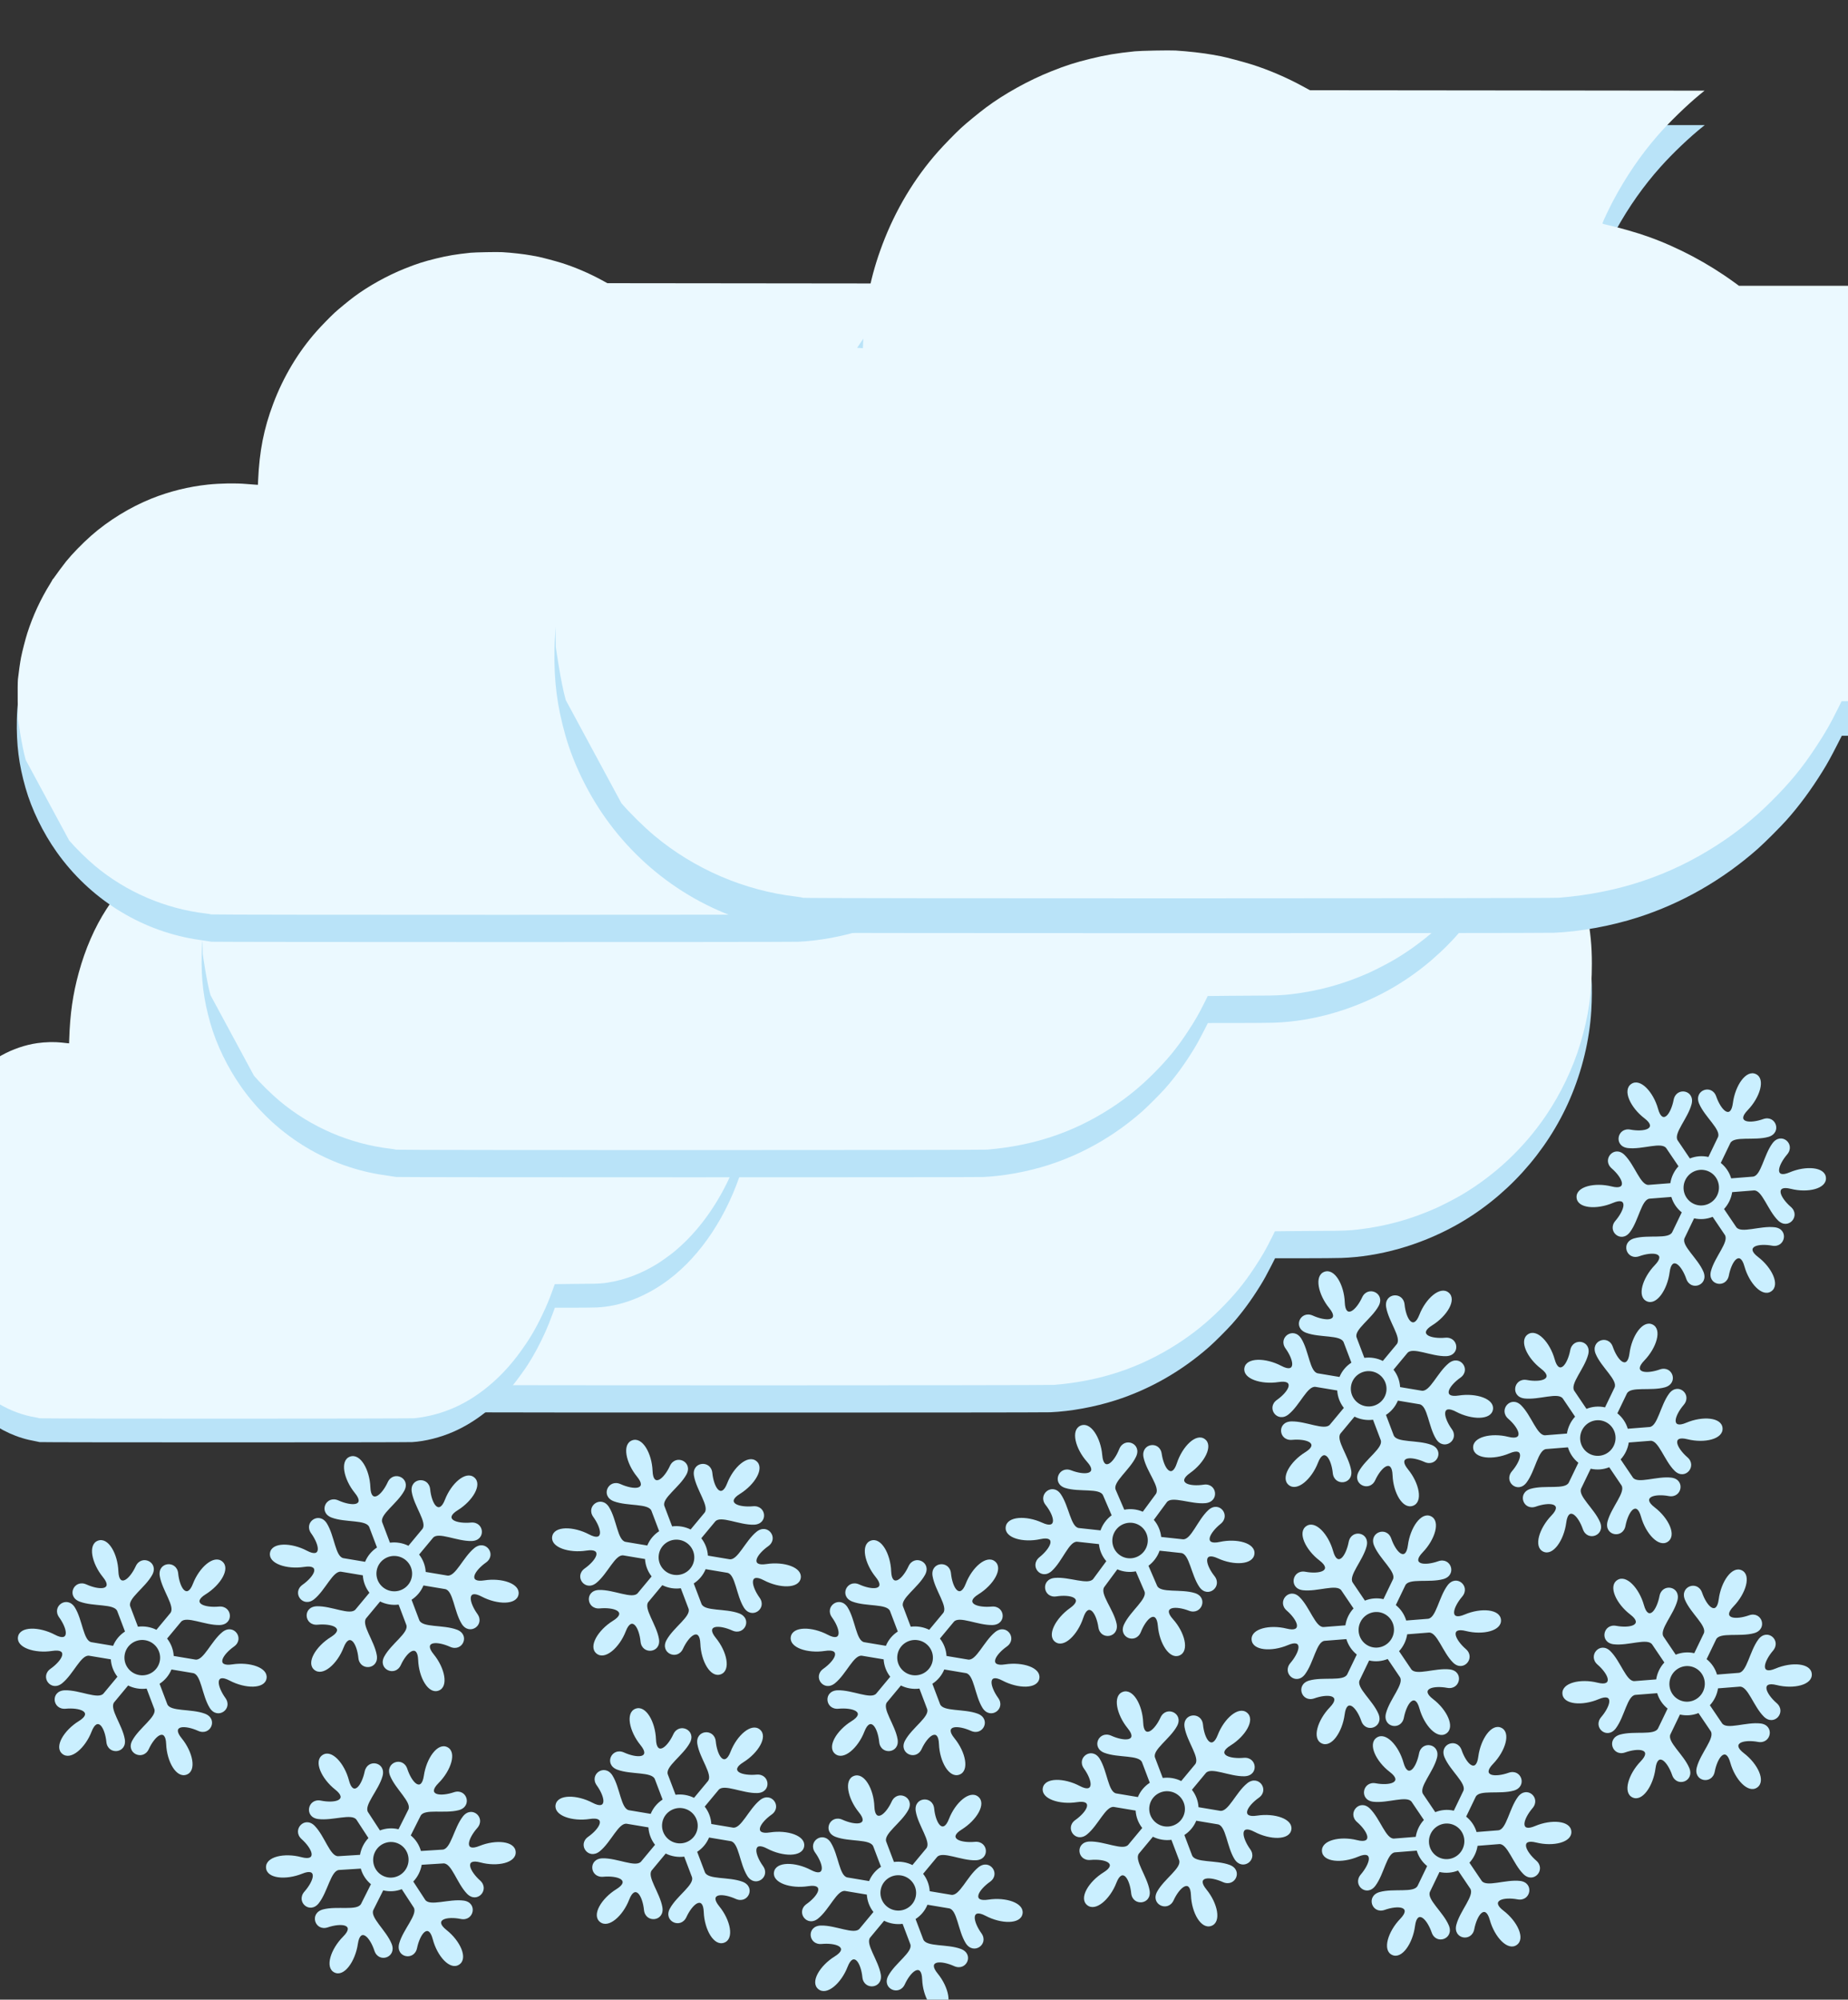 <svg width="110" height="119" viewBox="0 0 110 119" fill="none" xmlns="http://www.w3.org/2000/svg">
<rect x="0" y="0" width="110" height="119" fill="#333333" stroke="none"/>
<g clip-path="url(#clip0_33_96)">
<path fill-rule="evenodd" clip-rule="evenodd" d="M44.706 44.599C45.868 44.661 46.726 44.789 47.69 45.045C48.869 45.358 49.867 45.754 50.867 46.306L51.173 46.474L60.347 46.474L69.521 46.475L69.454 46.528C68.823 47.03 68.038 47.776 67.458 48.426C66.677 49.301 65.995 50.267 65.401 51.34C65.18 51.739 64.762 52.602 64.762 52.659C64.762 52.668 64.834 52.69 64.921 52.709C65.45 52.821 66.224 53.042 66.839 53.255C68.183 53.722 69.623 54.48 70.826 55.353L71.112 55.56H82.743H94.374L94.386 55.614C94.392 55.643 94.405 55.698 94.414 55.735C94.423 55.773 94.465 55.996 94.507 56.231C94.737 57.498 94.803 58.734 94.719 60.152C94.615 61.889 94.173 63.719 93.453 65.391C92.077 68.584 89.611 71.299 86.577 72.963C84.474 74.115 82.094 74.786 79.838 74.861C79.536 74.871 78.526 74.879 77.594 74.879L75.898 74.88L75.673 75.322C75.4 75.858 75.23 76.166 75.014 76.514C74.479 77.38 73.918 78.14 73.323 78.807C73.024 79.141 72.311 79.854 71.992 80.136C70.349 81.589 68.446 82.677 66.406 83.331C65.164 83.729 63.732 83.991 62.512 84.044C61.936 84.069 27.707 84.067 27.593 84.042C27.545 84.032 27.372 84.006 27.208 83.984C27.044 83.963 26.757 83.919 26.569 83.887C23.282 83.331 20.327 81.461 18.369 78.697C17.55 77.541 16.884 76.168 16.518 74.883C16.12 73.485 15.973 72.321 16.004 70.813C16.037 69.195 16.427 67.477 17.108 65.95C17.39 65.316 17.843 64.492 18.166 64.025C18.716 63.229 19.198 62.649 19.817 62.039C21.254 60.62 22.851 59.638 24.753 59.002C26.39 58.454 28.188 58.258 29.983 58.431C30.162 58.448 30.312 58.457 30.319 58.451C30.325 58.444 30.338 58.262 30.347 58.045C30.411 56.481 30.723 54.962 31.272 53.547C31.483 53.002 31.571 52.801 31.774 52.389C32.462 50.999 33.216 49.936 34.345 48.761C34.783 48.305 35.146 47.98 35.741 47.51C37.024 46.496 38.562 45.694 40.207 45.182C40.435 45.111 41.252 44.906 41.524 44.852C41.957 44.765 42.743 44.662 43.226 44.628C43.524 44.607 44.5 44.588 44.706 44.599Z" fill="#B9E3F8"/>
<path fill-rule="evenodd" clip-rule="evenodd" d="M44.903 43.006C45.474 43.041 46.199 43.123 46.624 43.201C46.767 43.227 46.949 43.261 47.029 43.276C47.233 43.313 48.077 43.538 48.422 43.646C49.217 43.896 50.065 44.259 50.823 44.672L51.153 44.852L60.332 44.862L69.512 44.872L69.264 45.076C68.683 45.554 67.856 46.358 67.344 46.944C66.555 47.846 65.854 48.873 65.25 50.012C65.096 50.303 64.799 50.925 64.769 51.023C64.757 51.062 64.767 51.068 64.944 51.108C65.585 51.252 66.355 51.473 66.902 51.668C68.279 52.16 69.67 52.898 70.882 53.78L71.112 53.948H82.748H94.384L94.463 54.361C94.674 55.47 94.754 56.287 94.754 57.345C94.754 59.115 94.564 60.438 94.073 62.086C93.634 63.561 92.891 65.113 91.999 66.419C90.696 68.327 89 69.919 87.015 71.099C86.666 71.306 85.865 71.722 85.495 71.887C83.983 72.564 82.482 72.977 80.828 73.17C80.35 73.226 79.852 73.247 79.033 73.248C78.641 73.248 77.773 73.254 77.104 73.261L75.888 73.274L75.714 73.626C75.363 74.335 75.139 74.726 74.698 75.396C74.042 76.394 73.482 77.073 72.572 77.976C71.803 78.738 70.985 79.394 70.072 79.981C67.861 81.401 65.495 82.187 62.748 82.415C62.33 82.449 27.635 82.452 27.567 82.417C27.541 82.404 27.399 82.38 27.251 82.362C24.833 82.081 22.509 81.081 20.643 79.519C20.165 79.12 19.486 78.451 19.116 78.015L16.529 73.22C16.296 72.406 16.066 70.758 16.066 70.758C16.066 70.758 16.033 68.742 16.067 68.423C16.108 68.036 16.201 67.384 16.254 67.12C16.325 66.757 16.515 66.023 16.627 65.674C16.958 64.643 17.408 63.669 17.986 62.738C18.064 62.612 18.127 62.501 18.127 62.489C18.127 62.479 18.135 62.469 18.144 62.469C18.153 62.469 18.2 62.409 18.249 62.334C18.338 62.199 18.791 61.59 18.937 61.409C19.297 60.964 19.905 60.339 20.421 59.884C21.445 58.98 22.741 58.183 24.017 57.671C25.087 57.242 26.229 56.959 27.376 56.838C28.099 56.762 29.012 56.746 29.636 56.799C29.826 56.815 30.065 56.834 30.167 56.84L30.352 56.852L30.364 56.582C30.442 54.843 30.704 53.508 31.261 52.032C31.868 50.419 32.748 48.949 33.846 47.712C34.13 47.392 34.648 46.86 34.922 46.607C35.158 46.389 35.747 45.905 36.074 45.661C36.924 45.026 38.056 44.397 39.103 43.979C39.804 43.698 40.221 43.565 40.952 43.385C41.657 43.213 42.134 43.133 43 43.042C43.273 43.014 44.614 42.988 44.903 43.006Z" fill="#EBF9FF"/>
<path fill-rule="evenodd" clip-rule="evenodd" d="M13.225 51.395C13.963 51.449 14.508 51.561 15.119 51.784C15.868 52.058 16.502 52.403 17.137 52.885L17.331 53.032L23.155 53.032L28.98 53.032L28.938 53.079C28.537 53.517 28.038 54.168 27.67 54.736C27.174 55.499 26.741 56.342 26.364 57.279C26.224 57.627 25.959 58.38 25.959 58.429C25.959 58.437 26.004 58.457 26.059 58.473C26.395 58.571 26.886 58.764 27.277 58.95C28.13 59.357 29.045 60.019 29.808 60.781L29.99 60.962H37.374H44.759L44.766 61.008C44.77 61.034 44.778 61.082 44.784 61.114C44.789 61.147 44.816 61.342 44.843 61.547C44.989 62.653 45.031 63.731 44.978 64.969C44.912 66.485 44.631 68.082 44.174 69.541C43.3 72.328 41.735 74.697 39.808 76.149C38.474 77.155 36.962 77.741 35.53 77.806C35.338 77.814 34.697 77.822 34.105 77.822L33.029 77.822L32.885 78.209C32.712 78.676 32.604 78.945 32.468 79.249C32.127 80.004 31.771 80.668 31.393 81.25C31.204 81.542 30.751 82.164 30.549 82.41C29.505 83.678 28.297 84.628 27.002 85.198C26.214 85.545 25.305 85.774 24.53 85.82C24.164 85.842 2.433 85.841 2.36 85.819C2.33 85.81 2.22 85.787 2.116 85.768C2.012 85.749 1.829 85.711 1.71 85.684C-0.377 85.198 -2.253 83.566 -3.496 81.154C-4.016 80.145 -4.439 78.947 -4.671 77.826C-4.924 76.605 -5.017 75.589 -4.997 74.274C-4.976 72.861 -4.729 71.362 -4.297 70.029C-4.118 69.476 -3.83 68.756 -3.625 68.35C-3.276 67.655 -2.97 67.148 -2.577 66.616C-1.664 65.378 -0.65 64.521 0.557 63.965C1.596 63.487 2.738 63.316 3.878 63.467C3.991 63.482 4.087 63.49 4.091 63.484C4.095 63.479 4.103 63.319 4.108 63.13C4.149 61.765 4.348 60.439 4.696 59.204C4.83 58.729 4.886 58.553 5.015 58.194C5.452 56.981 5.93 56.053 6.647 55.027C6.925 54.63 7.156 54.346 7.533 53.936C8.348 53.051 9.324 52.351 10.369 51.904C10.513 51.842 11.032 51.663 11.205 51.616C11.48 51.54 11.979 51.45 12.285 51.421C12.475 51.403 13.094 51.386 13.225 51.395Z" fill="#B9E3F8"/>
<path fill-rule="evenodd" clip-rule="evenodd" d="M13.35 50.005C13.713 50.035 14.173 50.107 14.443 50.175C14.534 50.198 14.649 50.228 14.7 50.241C14.829 50.273 15.365 50.469 15.584 50.564C16.089 50.782 16.628 51.099 17.109 51.46L17.318 51.617L23.146 51.625L28.974 51.634L28.817 51.811C28.448 52.229 27.923 52.931 27.598 53.442C27.097 54.229 26.652 55.126 26.268 56.12C26.17 56.374 25.982 56.917 25.963 57.002C25.955 57.036 25.962 57.041 26.074 57.076C26.481 57.202 26.97 57.395 27.317 57.565C28.191 57.994 29.074 58.638 29.843 59.408L29.99 59.555H37.378H44.765L44.815 59.916C44.949 60.883 45 61.596 45 62.519C45 64.064 44.88 65.218 44.568 66.657C44.289 67.944 43.817 69.299 43.251 70.439C42.423 72.103 41.347 73.493 40.086 74.523C39.865 74.704 39.356 75.067 39.122 75.211C38.162 75.802 37.208 76.162 36.159 76.331C35.855 76.379 35.539 76.398 35.019 76.398C34.77 76.398 34.219 76.404 33.794 76.41L33.022 76.421L32.911 76.728C32.689 77.347 32.546 77.689 32.267 78.273C31.85 79.144 31.495 79.737 30.916 80.525C30.429 81.19 29.909 81.762 29.329 82.274C27.926 83.514 26.424 84.2 24.68 84.399C24.415 84.429 2.387 84.431 2.344 84.401C2.327 84.39 2.237 84.368 2.143 84.353C0.608 84.107 -0.868 83.234 -2.053 81.872C-2.356 81.523 -2.787 80.939 -3.022 80.558L-4.664 76.374C-4.812 75.664 -4.958 74.225 -4.958 74.225C-4.958 74.225 -4.979 72.466 -4.958 72.188C-4.932 71.85 -4.872 71.281 -4.839 71.05C-4.793 70.734 -4.673 70.093 -4.602 69.788C-4.392 68.888 -4.106 68.039 -3.739 67.226C-3.69 67.116 -3.65 67.019 -3.65 67.009C-3.65 67 -3.645 66.992 -3.639 66.992C-3.633 66.992 -3.603 66.939 -3.572 66.874C-3.516 66.755 -3.228 66.224 -3.135 66.066C-2.907 65.678 -2.521 65.132 -2.193 64.735C-1.543 63.947 -0.72 63.25 0.09 62.804C0.769 62.43 1.494 62.182 2.223 62.077C2.681 62.01 3.261 61.996 3.657 62.042C3.778 62.057 3.93 62.073 3.994 62.079L4.112 62.09L4.12 61.854C4.169 60.335 4.335 59.171 4.689 57.882C5.074 56.475 5.633 55.192 6.33 54.113C6.51 53.833 6.84 53.368 7.013 53.148C7.163 52.958 7.537 52.535 7.745 52.322C8.284 51.768 9.003 51.219 9.668 50.854C10.113 50.609 10.377 50.493 10.842 50.336C11.289 50.185 11.592 50.116 12.142 50.037C12.315 50.012 13.166 49.99 13.35 50.005Z" fill="#EBF9FF"/>
<path fill-rule="evenodd" clip-rule="evenodd" d="M40.706 30.599C41.868 30.661 42.726 30.789 43.69 31.045C44.869 31.358 45.867 31.754 46.867 32.306L47.173 32.474L56.347 32.474L65.521 32.475L65.454 32.528C64.823 33.03 64.038 33.776 63.458 34.426C62.677 35.301 61.995 36.267 61.401 37.34C61.18 37.739 60.762 38.602 60.762 38.659C60.762 38.668 60.834 38.69 60.921 38.709C61.45 38.821 62.224 39.042 62.839 39.255C64.183 39.722 65.623 40.48 66.826 41.353L67.112 41.56H78.743H90.374L90.386 41.614C90.392 41.643 90.405 41.698 90.414 41.735C90.423 41.773 90.465 41.996 90.507 42.231C90.737 43.498 90.803 44.734 90.719 46.152C90.615 47.889 90.173 49.719 89.453 51.391C88.077 54.584 85.611 57.299 82.577 58.962C80.474 60.115 78.094 60.786 75.838 60.861C75.536 60.87 74.526 60.879 73.594 60.879L71.898 60.88L71.673 61.322C71.4 61.858 71.23 62.166 71.014 62.514C70.479 63.38 69.918 64.14 69.323 64.807C69.024 65.141 68.311 65.854 67.992 66.136C66.349 67.589 64.446 68.677 62.406 69.331C61.164 69.729 59.732 69.991 58.512 70.044C57.936 70.069 23.707 70.067 23.593 70.042C23.545 70.032 23.372 70.006 23.208 69.984C23.044 69.963 22.757 69.919 22.569 69.887C19.282 69.331 16.327 67.461 14.369 64.697C13.55 63.541 12.884 62.168 12.518 60.883C12.12 59.485 11.973 58.321 12.004 56.813C12.037 55.195 12.427 53.477 13.108 51.95C13.39 51.316 13.843 50.492 14.165 50.025C14.716 49.229 15.198 48.649 15.817 48.039C17.254 46.62 18.851 45.638 20.753 45.002C22.39 44.454 24.188 44.258 25.983 44.431C26.162 44.448 26.312 44.457 26.319 44.451C26.325 44.444 26.338 44.262 26.347 44.045C26.411 42.481 26.723 40.962 27.272 39.547C27.483 39.002 27.571 38.801 27.774 38.389C28.462 36.999 29.216 35.936 30.345 34.761C30.783 34.305 31.146 33.98 31.741 33.51C33.024 32.496 34.562 31.694 36.207 31.182C36.435 31.111 37.252 30.906 37.524 30.852C37.957 30.765 38.743 30.662 39.226 30.628C39.524 30.607 40.5 30.588 40.706 30.599Z" fill="#B9E3F8"/>
<path fill-rule="evenodd" clip-rule="evenodd" d="M40.903 29.006C41.474 29.041 42.199 29.123 42.624 29.201C42.767 29.227 42.949 29.261 43.029 29.276C43.233 29.313 44.077 29.538 44.422 29.646C45.217 29.896 46.065 30.259 46.823 30.672L47.153 30.852L56.332 30.862L65.512 30.872L65.264 31.076C64.683 31.554 63.856 32.358 63.344 32.944C62.555 33.846 61.854 34.873 61.25 36.012C61.096 36.303 60.799 36.925 60.769 37.023C60.757 37.062 60.767 37.068 60.944 37.108C61.585 37.252 62.355 37.473 62.902 37.668C64.279 38.16 65.67 38.898 66.882 39.78L67.112 39.948H78.748H90.384L90.463 40.361C90.674 41.47 90.754 42.287 90.754 43.345C90.754 45.115 90.564 46.438 90.073 48.086C89.634 49.561 88.891 51.113 87.999 52.419C86.696 54.327 85 55.919 83.015 57.099C82.666 57.306 81.865 57.722 81.496 57.887C79.983 58.564 78.482 58.977 76.828 59.17C76.35 59.226 75.852 59.247 75.033 59.248C74.641 59.248 73.773 59.254 73.104 59.261L71.888 59.274L71.714 59.626C71.363 60.335 71.139 60.726 70.698 61.396C70.042 62.394 69.482 63.073 68.572 63.976C67.803 64.738 66.985 65.394 66.072 65.981C63.861 67.401 61.495 68.187 58.748 68.415C58.33 68.449 23.635 68.452 23.567 68.417C23.541 68.404 23.399 68.38 23.251 68.362C20.833 68.081 18.509 67.081 16.643 65.519C16.165 65.12 15.486 64.451 15.116 64.015L12.529 59.22C12.296 58.407 12.066 56.758 12.066 56.758C12.066 56.758 12.033 54.742 12.067 54.423C12.108 54.036 12.201 53.384 12.254 53.12C12.325 52.757 12.515 52.023 12.627 51.673C12.958 50.643 13.408 49.669 13.986 48.738C14.064 48.612 14.127 48.501 14.127 48.489C14.127 48.479 14.135 48.469 14.144 48.469C14.153 48.469 14.2 48.409 14.249 48.334C14.338 48.199 14.79 47.59 14.937 47.409C15.297 46.964 15.905 46.339 16.421 45.884C17.445 44.98 18.741 44.183 20.017 43.671C21.087 43.242 22.229 42.959 23.376 42.838C24.099 42.762 25.012 42.746 25.636 42.799C25.826 42.815 26.065 42.834 26.167 42.84L26.352 42.852L26.364 42.582C26.442 40.843 26.704 39.508 27.261 38.032C27.868 36.419 28.748 34.949 29.846 33.712C30.13 33.392 30.648 32.86 30.922 32.607C31.158 32.389 31.747 31.905 32.074 31.661C32.924 31.026 34.056 30.397 35.103 29.979C35.804 29.698 36.221 29.565 36.952 29.385C37.657 29.213 38.134 29.133 39 29.042C39.273 29.014 40.614 28.988 40.903 29.006Z" fill="#EBF9FF"/>
<path fill-rule="evenodd" clip-rule="evenodd" d="M29.706 16.599C30.868 16.661 31.726 16.789 32.69 17.045C33.869 17.358 34.867 17.754 35.867 18.306L36.173 18.474L45.347 18.474L54.521 18.475L54.454 18.528C53.823 19.03 53.038 19.776 52.458 20.426C51.677 21.301 50.995 22.267 50.401 23.34C50.18 23.739 49.762 24.602 49.762 24.659C49.762 24.668 49.834 24.69 49.921 24.709C50.45 24.821 51.224 25.042 51.839 25.255C53.182 25.722 54.623 26.48 55.826 27.353L56.112 27.56H67.743H79.374L79.386 27.614C79.392 27.643 79.405 27.698 79.414 27.735C79.423 27.773 79.465 27.996 79.507 28.231C79.737 29.498 79.803 30.734 79.719 32.152C79.615 33.889 79.173 35.719 78.453 37.391C77.077 40.584 74.612 43.299 71.577 44.962C69.474 46.115 67.094 46.786 64.838 46.861C64.536 46.87 63.526 46.879 62.594 46.879L60.898 46.88L60.673 47.322C60.4 47.858 60.23 48.166 60.014 48.514C59.479 49.38 58.918 50.14 58.322 50.807C58.024 51.141 57.311 51.854 56.992 52.136C55.349 53.589 53.446 54.677 51.406 55.331C50.164 55.729 48.732 55.991 47.512 56.044C46.936 56.069 12.707 56.067 12.593 56.042C12.545 56.032 12.372 56.006 12.208 55.984C12.044 55.963 11.757 55.919 11.569 55.887C8.282 55.331 5.327 53.461 3.369 50.697C2.55 49.541 1.884 48.168 1.518 46.883C1.12 45.485 0.973 44.321 1.004 42.813C1.037 41.195 1.427 39.477 2.108 37.95C2.39 37.316 2.843 36.492 3.166 36.025C3.716 35.229 4.198 34.649 4.817 34.039C6.254 32.62 7.851 31.638 9.753 31.002C11.39 30.454 13.188 30.258 14.983 30.431C15.162 30.448 15.312 30.457 15.319 30.451C15.325 30.444 15.338 30.262 15.347 30.045C15.411 28.481 15.723 26.962 16.272 25.547C16.483 25.002 16.571 24.801 16.774 24.389C17.462 22.999 18.216 21.936 19.345 20.761C19.783 20.305 20.146 19.98 20.741 19.51C22.024 18.496 23.562 17.694 25.207 17.182C25.435 17.111 26.252 16.906 26.524 16.852C26.957 16.765 27.744 16.662 28.226 16.628C28.524 16.607 29.5 16.588 29.706 16.599Z" fill="#B9E3F8"/>
<path fill-rule="evenodd" clip-rule="evenodd" d="M29.903 15.006C30.474 15.04 31.199 15.123 31.624 15.201C31.767 15.227 31.949 15.261 32.029 15.276C32.233 15.313 33.077 15.538 33.422 15.646C34.217 15.896 35.065 16.259 35.823 16.672L36.153 16.852L45.332 16.862L54.512 16.872L54.264 17.076C53.683 17.554 52.856 18.358 52.344 18.944C51.555 19.846 50.854 20.873 50.25 22.012C50.096 22.303 49.799 22.925 49.769 23.023C49.757 23.062 49.767 23.068 49.944 23.108C50.585 23.252 51.355 23.473 51.902 23.668C53.279 24.16 54.67 24.898 55.882 25.78L56.112 25.948H67.748H79.385L79.463 26.361C79.674 27.47 79.754 28.287 79.754 29.345C79.754 31.115 79.564 32.438 79.073 34.086C78.634 35.561 77.891 37.113 76.999 38.419C75.696 40.327 74 41.919 72.015 43.099C71.666 43.306 70.865 43.722 70.496 43.887C68.983 44.564 67.482 44.977 65.828 45.17C65.35 45.226 64.852 45.247 64.033 45.248C63.641 45.248 62.773 45.254 62.104 45.261L60.888 45.274L60.714 45.626C60.363 46.335 60.139 46.726 59.698 47.396C59.042 48.394 58.482 49.073 57.572 49.976C56.803 50.738 55.985 51.394 55.072 51.981C52.861 53.401 50.495 54.187 47.748 54.415C47.33 54.449 12.635 54.452 12.567 54.417C12.541 54.404 12.399 54.38 12.251 54.362C9.833 54.081 7.509 53.081 5.643 51.519C5.165 51.12 4.486 50.451 4.116 50.015L1.529 45.22C1.296 44.407 1.066 42.758 1.066 42.758C1.066 42.758 1.033 40.742 1.067 40.423C1.108 40.036 1.201 39.384 1.254 39.12C1.325 38.757 1.515 38.023 1.627 37.673C1.958 36.643 2.408 35.669 2.986 34.738C3.064 34.612 3.127 34.501 3.127 34.489C3.127 34.479 3.135 34.469 3.144 34.469C3.153 34.469 3.2 34.409 3.249 34.334C3.338 34.199 3.791 33.59 3.937 33.409C4.297 32.964 4.905 32.339 5.421 31.884C6.445 30.98 7.741 30.183 9.017 29.671C10.087 29.242 11.229 28.959 12.376 28.838C13.099 28.762 14.012 28.746 14.636 28.799C14.826 28.815 15.065 28.834 15.167 28.84L15.352 28.852L15.364 28.582C15.441 26.843 15.704 25.509 16.261 24.032C16.868 22.419 17.748 20.949 18.846 19.712C19.13 19.392 19.648 18.86 19.922 18.607C20.158 18.389 20.747 17.905 21.074 17.661C21.924 17.026 23.056 16.397 24.103 15.979C24.804 15.698 25.221 15.565 25.952 15.385C26.657 15.213 27.134 15.133 28 15.042C28.273 15.014 29.614 14.988 29.903 15.006Z" fill="#EBF9FF"/>
<path fill-rule="evenodd" clip-rule="evenodd" d="M69.726 5.046C71.211 5.125 72.31 5.289 73.542 5.616C75.051 6.016 76.328 6.523 77.607 7.229L77.998 7.445L89.735 7.445L101.473 7.446L101.387 7.514C100.579 8.156 99.575 9.111 98.833 9.942C97.833 11.061 96.961 12.297 96.201 13.67C95.919 14.181 95.384 15.284 95.384 15.357C95.384 15.368 95.475 15.397 95.587 15.421C96.264 15.565 97.254 15.847 98.041 16.12C99.76 16.717 101.603 17.687 103.142 18.804L103.507 19.069H118.387H133.268L133.283 19.137C133.291 19.175 133.307 19.245 133.319 19.293C133.33 19.341 133.384 19.626 133.438 19.928C133.732 21.548 133.817 23.129 133.709 24.943C133.577 27.166 133.011 29.507 132.089 31.646C130.329 35.73 127.175 39.204 123.293 41.333C120.603 42.807 117.557 43.665 114.671 43.761C114.285 43.774 112.993 43.784 111.8 43.785L109.631 43.785L109.342 44.352C108.993 45.036 108.776 45.431 108.5 45.876C107.815 46.984 107.097 47.957 106.336 48.81C105.954 49.237 105.041 50.149 104.633 50.51C102.531 52.369 100.097 53.761 97.487 54.597C95.898 55.106 94.066 55.442 92.506 55.509C91.769 55.541 47.977 55.539 47.831 55.507C47.77 55.494 47.549 55.461 47.339 55.433C47.13 55.406 46.762 55.35 46.522 55.309C42.316 54.598 38.536 52.205 36.031 48.669C34.983 47.19 34.131 45.434 33.663 43.79C33.154 42.001 32.966 40.511 33.005 38.583C33.047 36.513 33.546 34.314 34.417 32.361C34.778 31.55 35.358 30.495 35.77 29.899C36.474 28.88 37.091 28.138 37.883 27.357C39.722 25.543 41.765 24.286 44.198 23.472C46.292 22.771 48.593 22.52 50.89 22.742C51.117 22.764 51.31 22.775 51.319 22.767C51.327 22.759 51.343 22.525 51.354 22.248C51.436 20.247 51.836 18.303 52.538 16.493C52.809 15.796 52.92 15.538 53.181 15.012C54.061 13.233 55.025 11.873 56.47 10.37C57.03 9.788 57.494 9.371 58.255 8.77C59.897 7.472 61.865 6.447 63.969 5.791C64.26 5.7 65.305 5.439 65.654 5.369C66.208 5.258 67.214 5.126 67.831 5.083C68.213 5.056 69.461 5.032 69.726 5.046Z" fill="#B9E3F8"/>
<path fill-rule="evenodd" clip-rule="evenodd" d="M69.978 3.007C70.707 3.052 71.635 3.157 72.179 3.257C72.362 3.291 72.595 3.334 72.697 3.353C72.958 3.401 74.038 3.688 74.479 3.827C75.496 4.146 76.581 4.61 77.551 5.14L77.973 5.37L89.717 5.382L101.46 5.395L101.143 5.655C100.4 6.267 99.342 7.296 98.687 8.046C97.678 9.2 96.781 10.514 96.008 11.971C95.81 12.343 95.432 13.139 95.392 13.264C95.377 13.315 95.391 13.321 95.616 13.372C96.436 13.558 97.422 13.84 98.122 14.09C99.883 14.719 101.662 15.663 103.213 16.791L103.508 17.006H118.395H133.281L133.382 17.535C133.652 18.953 133.754 19.999 133.754 21.352C133.754 23.617 133.511 25.309 132.883 27.418C132.321 29.305 131.37 31.291 130.229 32.961C128.562 35.402 126.392 37.439 123.853 38.948C123.406 39.214 122.382 39.745 121.909 39.957C119.974 40.823 118.053 41.351 115.938 41.598C115.326 41.669 114.689 41.697 113.641 41.697C113.139 41.698 112.029 41.705 111.173 41.714L109.617 41.731L109.395 42.181C108.946 43.089 108.659 43.589 108.096 44.446C107.256 45.722 106.54 46.591 105.375 47.746C104.392 48.721 103.345 49.561 102.177 50.311C99.348 52.128 96.322 53.134 92.807 53.425C92.273 53.47 47.885 53.473 47.798 53.429C47.765 53.412 47.584 53.38 47.394 53.358C44.3 52.998 41.327 51.718 38.94 49.721C38.329 49.21 37.46 48.354 36.987 47.796L33.677 41.663C33.379 40.621 33.085 38.512 33.085 38.512C33.085 38.512 33.042 35.933 33.085 35.525C33.138 35.03 33.258 34.196 33.325 33.857C33.416 33.394 33.659 32.455 33.802 32.007C34.225 30.689 34.802 29.443 35.541 28.251C35.64 28.091 35.721 27.948 35.721 27.934C35.721 27.92 35.731 27.908 35.742 27.908C35.754 27.908 35.815 27.831 35.877 27.735C35.991 27.562 36.57 26.783 36.757 26.552C37.218 25.982 37.996 25.182 38.656 24.6C39.966 23.444 41.625 22.424 43.256 21.77C44.625 21.221 46.086 20.858 47.554 20.703C48.479 20.606 49.648 20.586 50.445 20.653C50.688 20.674 50.994 20.698 51.125 20.706L51.362 20.722L51.377 20.376C51.476 18.151 51.812 16.444 52.524 14.555C53.301 12.492 54.427 10.611 55.831 9.029C56.194 8.619 56.858 7.938 57.208 7.615C57.51 7.336 58.263 6.717 58.682 6.404C59.769 5.591 61.217 4.787 62.556 4.252C63.453 3.893 63.986 3.722 64.922 3.493C65.824 3.272 66.434 3.17 67.542 3.054C67.892 3.018 69.607 2.985 69.978 3.007Z" fill="#EBF9FF"/>
<path d="M80.774 109.505C81.776 109.756 81.392 108.962 80.78 108.433C80.169 107.904 80.927 107.019 81.544 107.63C82.161 108.241 82.493 109.452 82.982 109.413C83.374 109.382 84.026 109.331 84.271 109.311C84.299 109.129 84.354 108.947 84.438 108.772C84.522 108.597 84.63 108.441 84.755 108.306C84.618 108.102 84.251 107.56 84.031 107.234C83.757 106.828 82.603 107.323 81.741 107.222C80.879 107.12 81.098 105.975 81.892 106.124C82.687 106.273 83.548 106.078 82.727 105.45C81.906 104.824 81.399 103.782 81.943 103.408C82.486 103.035 83.261 103.891 83.54 104.891C83.818 105.891 84.313 105.154 84.466 104.353C84.62 103.552 85.755 103.765 85.534 104.612C85.313 105.459 84.434 106.362 84.709 106.768C84.929 107.095 85.296 107.637 85.433 107.841C85.778 107.702 86.162 107.667 86.537 107.753C86.644 107.53 86.93 106.935 87.102 106.579C87.316 106.134 86.321 105.38 85.983 104.576C85.645 103.774 86.738 103.385 87.002 104.152C87.267 104.921 87.859 105.571 87.994 104.538C88.129 103.506 88.775 102.537 89.365 102.821C89.955 103.104 89.6 104.214 88.877 104.964C88.153 105.713 89.031 105.77 89.796 105.498C90.562 105.226 90.939 106.323 90.101 106.56C89.262 106.796 88.052 106.488 87.837 106.933C87.665 107.29 87.379 107.884 87.272 108.107C87.572 108.346 87.785 108.668 87.891 109.024C88.136 109.005 88.789 108.953 89.181 108.922C89.67 108.884 89.829 107.634 90.353 106.933C90.877 106.231 91.751 106.987 91.22 107.606C90.69 108.225 90.421 109.071 91.377 108.666C92.333 108.26 93.486 108.332 93.533 108.99C93.579 109.648 92.449 109.901 91.447 109.65C90.445 109.4 90.829 110.194 91.441 110.723C92.052 111.251 91.294 112.136 90.677 111.525C90.06 110.915 89.728 109.704 89.239 109.742C88.847 109.773 88.195 109.825 87.95 109.845C87.923 110.027 87.868 110.208 87.783 110.383C87.699 110.558 87.592 110.715 87.466 110.85C87.603 111.054 87.97 111.596 88.19 111.921C88.464 112.328 89.618 111.832 90.48 111.934C91.343 112.036 91.123 113.18 90.329 113.031C89.534 112.883 88.673 113.078 89.494 113.705C90.315 114.332 90.822 115.374 90.278 115.747C89.735 116.121 88.96 115.264 88.681 114.264C88.402 113.264 87.909 114.001 87.755 114.802C87.601 115.603 86.466 115.391 86.687 114.543C86.909 113.697 87.787 112.794 87.512 112.387C87.292 112.061 86.926 111.518 86.788 111.315C86.443 111.454 86.059 111.488 85.684 111.403C85.577 111.625 85.291 112.22 85.119 112.576C84.905 113.022 85.9 113.776 86.239 114.579C86.576 115.382 85.483 115.771 85.219 115.003C84.954 114.235 84.363 113.584 84.228 114.617C84.093 115.65 83.446 116.619 82.856 116.335C82.267 116.051 82.622 114.941 83.345 114.192C84.068 113.442 83.19 113.385 82.425 113.657C81.659 113.929 81.282 112.832 82.12 112.596C82.959 112.359 84.169 112.668 84.384 112.222C84.556 111.866 84.842 111.271 84.949 111.049C84.649 110.809 84.436 110.487 84.33 110.131C84.085 110.15 83.432 110.202 83.04 110.233C82.551 110.272 82.393 111.522 81.868 112.223C81.344 112.924 80.471 112.169 81.001 111.549C81.531 110.93 81.8 110.084 80.844 110.49C79.888 110.895 78.735 110.823 78.688 110.165C78.642 109.508 79.772 109.254 80.774 109.505ZM85.65 110.535C86.173 110.787 86.804 110.563 87.058 110.034C87.313 109.505 87.095 108.873 86.572 108.621C86.048 108.368 85.418 108.593 85.163 109.121C84.908 109.65 85.126 110.283 85.65 110.535Z" fill="#CAEFFF"/>
<path d="M89.774 85.505C90.776 85.756 90.392 84.962 89.78 84.433C89.169 83.904 89.927 83.019 90.544 83.63C91.161 84.241 91.493 85.452 91.982 85.413C92.374 85.382 93.026 85.331 93.271 85.311C93.299 85.129 93.354 84.947 93.438 84.772C93.522 84.597 93.63 84.441 93.755 84.306C93.618 84.102 93.251 83.56 93.031 83.234C92.757 82.828 91.603 83.323 90.741 83.222C89.879 83.12 90.098 81.975 90.892 82.124C91.687 82.273 92.548 82.078 91.727 81.45C90.906 80.823 90.399 79.781 90.943 79.408C91.486 79.035 92.261 79.891 92.54 80.891C92.818 81.891 93.313 81.154 93.466 80.353C93.62 79.552 94.755 79.765 94.534 80.612C94.313 81.459 93.434 82.362 93.709 82.769C93.929 83.094 94.296 83.637 94.433 83.841C94.778 83.702 95.162 83.667 95.537 83.753C95.644 83.53 95.93 82.936 96.102 82.579C96.316 82.134 95.321 81.38 94.983 80.576C94.645 79.773 95.738 79.385 96.002 80.153C96.267 80.921 96.859 81.571 96.994 80.538C97.129 79.506 97.775 78.537 98.365 78.821C98.955 79.105 98.6 80.214 97.877 80.963C97.153 81.713 98.031 81.77 98.796 81.498C99.562 81.226 99.939 82.323 99.101 82.56C98.262 82.796 97.052 82.488 96.837 82.933C96.665 83.29 96.379 83.884 96.272 84.107C96.572 84.346 96.785 84.668 96.891 85.024C97.136 85.005 97.789 84.953 98.181 84.922C98.67 84.884 98.829 83.634 99.353 82.933C99.877 82.231 100.751 82.987 100.22 83.606C99.69 84.225 99.421 85.071 100.377 84.666C101.333 84.26 102.486 84.332 102.533 84.99C102.579 85.648 101.449 85.901 100.447 85.65C99.445 85.4 99.829 86.194 100.441 86.723C101.052 87.251 100.294 88.136 99.677 87.525C99.06 86.915 98.728 85.704 98.239 85.742C97.847 85.773 97.195 85.825 96.95 85.844C96.923 86.027 96.868 86.208 96.783 86.383C96.699 86.558 96.592 86.715 96.466 86.85C96.603 87.054 96.97 87.596 97.19 87.921C97.464 88.328 98.618 87.832 99.48 87.934C100.343 88.036 100.123 89.18 99.329 89.031C98.534 88.883 97.673 89.078 98.494 89.705C99.315 90.332 99.822 91.374 99.278 91.747C98.735 92.121 97.96 91.264 97.681 90.264C97.402 89.264 96.909 90.001 96.755 90.802C96.601 91.603 95.466 91.391 95.687 90.543C95.909 89.697 96.787 88.794 96.512 88.387C96.292 88.061 95.926 87.518 95.788 87.315C95.443 87.454 95.059 87.488 94.684 87.403C94.577 87.625 94.291 88.22 94.119 88.576C93.905 89.022 94.9 89.776 95.239 90.579C95.576 91.382 94.483 91.77 94.219 91.003C93.954 90.235 93.363 89.584 93.228 90.617C93.093 91.65 92.446 92.619 91.856 92.335C91.267 92.051 91.622 90.941 92.345 90.192C93.068 89.442 92.19 89.385 91.425 89.657C90.659 89.929 90.282 88.832 91.12 88.596C91.959 88.359 93.169 88.668 93.384 88.222C93.556 87.866 93.842 87.271 93.949 87.049C93.649 86.809 93.436 86.487 93.33 86.131C93.085 86.15 92.432 86.202 92.04 86.233C91.551 86.272 91.393 87.522 90.868 88.223C90.344 88.924 89.471 88.169 90.001 87.549C90.531 86.93 90.8 86.084 89.844 86.49C88.888 86.895 87.735 86.823 87.688 86.165C87.642 85.508 88.772 85.254 89.774 85.505ZM94.65 86.535C95.173 86.787 95.804 86.563 96.058 86.034C96.313 85.505 96.095 84.873 95.572 84.621C95.048 84.368 94.418 84.593 94.163 85.121C93.908 85.65 94.126 86.283 94.65 86.535Z" fill="#CAEFFF"/>
<path d="M76.586 96.918C77.588 97.168 77.204 96.374 76.592 95.845C75.981 95.316 76.739 94.431 77.355 95.043C77.973 95.653 78.304 96.864 78.794 96.825C79.185 96.794 79.838 96.743 80.083 96.724C80.11 96.541 80.165 96.359 80.249 96.184C80.334 96.01 80.441 95.853 80.567 95.718C80.429 95.514 80.063 94.972 79.843 94.647C79.568 94.24 78.415 94.736 77.552 94.634C76.69 94.532 76.909 93.388 77.704 93.536C78.499 93.685 79.359 93.49 78.539 92.862C77.718 92.236 77.211 91.194 77.754 90.82C78.298 90.447 79.073 91.303 79.352 92.304C79.63 93.303 80.124 92.566 80.278 91.766C80.432 90.965 81.567 91.177 81.345 92.024C81.125 92.872 80.246 93.774 80.52 94.181C80.741 94.507 81.107 95.049 81.245 95.253C81.59 95.114 81.974 95.079 82.348 95.165C82.455 94.942 82.742 94.348 82.913 93.991C83.128 93.546 82.133 92.792 81.794 91.989C81.456 91.186 82.549 90.797 82.814 91.565C83.078 92.333 83.67 92.984 83.805 91.951C83.941 90.918 84.587 89.949 85.177 90.233C85.766 90.517 85.412 91.627 84.688 92.376C83.965 93.125 84.843 93.183 85.608 92.91C86.373 92.639 86.751 93.736 85.912 93.972C85.073 94.208 83.863 93.9 83.649 94.345C83.477 94.702 83.191 95.296 83.084 95.519C83.384 95.758 83.596 96.081 83.703 96.437C83.948 96.417 84.6 96.366 84.993 96.335C85.482 96.296 85.64 95.046 86.164 94.345C86.689 93.644 87.562 94.399 87.032 95.018C86.502 95.638 86.233 96.483 87.189 96.078C88.145 95.672 89.297 95.745 89.344 96.402C89.391 97.06 88.26 97.313 87.259 97.062C86.257 96.812 86.641 97.606 87.252 98.135C87.864 98.663 87.106 99.549 86.489 98.938C85.871 98.327 85.54 97.116 85.051 97.155C84.659 97.186 84.007 97.237 83.762 97.257C83.734 97.439 83.679 97.621 83.595 97.796C83.511 97.97 83.403 98.127 83.278 98.262C83.415 98.466 83.781 99.008 84.001 99.333C84.276 99.74 85.43 99.245 86.292 99.347C87.154 99.448 86.935 100.592 86.141 100.444C85.346 100.295 84.485 100.49 85.306 101.117C86.126 101.744 86.633 102.786 86.09 103.159C85.546 103.533 84.771 102.676 84.492 101.676C84.214 100.676 83.72 101.414 83.566 102.214C83.413 103.015 82.278 102.803 82.499 101.956C82.72 101.109 83.599 100.206 83.324 99.799C83.104 99.473 82.737 98.931 82.6 98.727C82.255 98.866 81.87 98.901 81.496 98.815C81.389 99.038 81.103 99.632 80.931 99.989C80.716 100.434 81.712 101.188 82.05 101.991C82.388 102.794 81.295 103.183 81.03 102.415C80.766 101.647 80.174 100.996 80.039 102.029C79.904 103.062 79.258 104.031 78.668 103.747C78.078 103.463 78.433 102.354 79.156 101.604C79.88 100.854 79.002 100.797 78.236 101.069C77.471 101.341 77.094 100.244 77.932 100.008C78.771 99.772 79.981 100.08 80.195 99.635C80.367 99.278 80.654 98.683 80.761 98.461C80.461 98.222 80.248 97.9 80.141 97.543C79.897 97.563 79.244 97.614 78.852 97.645C78.362 97.684 78.205 98.934 77.68 99.635C77.155 100.336 76.282 99.581 76.812 98.962C77.343 98.342 77.611 97.496 76.656 97.902C75.7 98.307 74.547 98.235 74.5 97.578C74.453 96.92 75.584 96.667 76.586 96.918ZM81.461 97.947C81.984 98.199 82.615 97.975 82.87 97.446C83.125 96.918 82.906 96.285 82.383 96.033C81.86 95.781 81.229 96.005 80.975 96.534C80.72 97.062 80.938 97.695 81.461 97.947Z" fill="#CAEFFF"/>
<path d="M95.086 100.135C96.088 100.386 95.705 99.591 95.093 99.062C94.481 98.534 95.239 97.649 95.856 98.26C96.474 98.871 96.805 100.082 97.295 100.042C97.686 100.012 98.338 99.96 98.584 99.941C98.611 99.758 98.666 99.576 98.75 99.402C98.834 99.227 98.942 99.07 99.068 98.935C98.93 98.732 98.564 98.189 98.344 97.864C98.069 97.457 96.916 97.953 96.053 97.851C95.191 97.749 95.41 96.605 96.205 96.754C97 96.902 97.86 96.707 97.04 96.08C96.219 95.453 95.712 94.411 96.255 94.038C96.799 93.664 97.574 94.521 97.853 95.521C98.131 96.52 98.625 95.783 98.779 94.983C98.933 94.182 100.067 94.394 99.846 95.241C99.625 96.089 98.746 96.992 99.021 97.398C99.241 97.724 99.608 98.266 99.745 98.47C100.09 98.331 100.475 98.296 100.849 98.382C100.956 98.159 101.242 97.565 101.414 97.208C101.629 96.763 100.633 96.009 100.295 95.206C99.957 94.403 101.05 94.014 101.315 94.782C101.579 95.55 102.171 96.201 102.306 95.168C102.441 94.135 103.088 93.166 103.678 93.45C104.267 93.734 103.912 94.844 103.189 95.593C102.466 96.343 103.344 96.4 104.109 96.127C104.874 95.856 105.251 96.953 104.413 97.189C103.574 97.425 102.364 97.117 102.15 97.562C101.978 97.919 101.692 98.514 101.584 98.736C101.884 98.975 102.097 99.298 102.203 99.654C102.448 99.635 103.101 99.583 103.493 99.552C103.982 99.513 104.141 98.263 104.665 97.562C105.19 96.861 106.063 97.616 105.533 98.236C105.003 98.855 104.734 99.701 105.689 99.295C106.645 98.89 107.798 98.962 107.845 99.62C107.892 100.277 106.761 100.53 105.759 100.279C104.758 100.029 105.142 100.823 105.753 101.352C106.364 101.881 105.607 102.766 104.99 102.155C104.372 101.544 104.041 100.333 103.551 100.372C103.16 100.403 102.507 100.454 102.263 100.474C102.235 100.656 102.18 100.838 102.096 101.013C102.011 101.188 101.904 101.344 101.778 101.479C101.916 101.683 102.282 102.225 102.502 102.55C102.777 102.958 103.93 102.462 104.793 102.564C105.655 102.665 105.436 103.809 104.641 103.661C103.847 103.512 102.986 103.707 103.806 104.335C104.627 104.961 105.134 106.003 104.591 106.377C104.047 106.75 103.272 105.894 102.993 104.893C102.714 103.894 102.221 104.631 102.067 105.432C101.913 106.232 100.778 106.02 101 105.173C101.221 104.326 102.099 103.423 101.825 103.016C101.604 102.69 101.238 102.148 101.1 101.944C100.756 102.083 100.371 102.118 99.997 102.032C99.89 102.255 99.603 102.849 99.432 103.206C99.217 103.651 100.213 104.405 100.551 105.208C100.889 106.011 99.796 106.4 99.531 105.632C99.267 104.864 98.675 104.214 98.54 105.247C98.405 106.279 97.758 107.248 97.169 106.964C96.579 106.68 96.934 105.571 97.657 104.821C98.38 104.072 97.502 104.015 96.737 104.287C95.972 104.558 95.594 103.462 96.433 103.225C97.272 102.989 98.482 103.297 98.696 102.852C98.868 102.495 99.154 101.901 99.262 101.678C98.961 101.439 98.749 101.117 98.642 100.761C98.397 100.78 97.745 100.831 97.353 100.862C96.863 100.902 96.706 102.151 96.181 102.852C95.656 103.553 94.783 102.798 95.313 102.179C95.843 101.559 96.112 100.714 95.156 101.119C94.2 101.525 93.047 101.453 93.001 100.795C92.954 100.137 94.085 99.884 95.086 100.135ZM99.962 101.165C100.485 101.417 101.116 101.193 101.371 100.664C101.625 100.135 101.407 99.502 100.884 99.25C100.36 98.998 99.73 99.222 99.475 99.751C99.221 100.28 99.438 100.912 99.962 101.165Z" fill="#CAEFFF"/>
<path d="M95.929 70.605C96.931 70.856 96.547 70.061 95.935 69.532C95.324 69.003 96.082 68.118 96.699 68.73C97.316 69.34 97.647 70.551 98.137 70.512C98.528 70.481 99.181 70.43 99.426 70.411C99.453 70.228 99.508 70.046 99.593 69.871C99.677 69.697 99.784 69.54 99.91 69.405C99.772 69.201 99.406 68.659 99.186 68.334C98.911 67.927 97.758 68.423 96.895 68.321C96.033 68.219 96.252 67.075 97.047 67.223C97.842 67.372 98.703 67.177 97.882 66.549C97.061 65.923 96.554 64.881 97.098 64.507C97.641 64.134 98.416 64.99 98.695 65.991C98.973 66.99 99.468 66.253 99.621 65.453C99.775 64.652 100.91 64.864 100.689 65.711C100.468 66.559 99.589 67.462 99.864 67.868C100.084 68.194 100.45 68.736 100.588 68.94C100.933 68.801 101.317 68.766 101.691 68.852C101.799 68.629 102.085 68.035 102.257 67.678C102.471 67.233 101.476 66.479 101.137 65.676C100.8 64.873 101.892 64.484 102.157 65.252C102.422 66.02 103.014 66.671 103.149 65.638C103.284 64.605 103.93 63.636 104.52 63.92C105.109 64.204 104.755 65.314 104.032 66.063C103.308 66.812 104.186 66.87 104.951 66.597C105.716 66.326 106.094 67.423 105.255 67.659C104.417 67.895 103.206 67.587 102.992 68.032C102.82 68.389 102.534 68.984 102.427 69.206C102.727 69.445 102.94 69.768 103.046 70.124C103.291 70.104 103.944 70.053 104.336 70.022C104.825 69.983 104.983 68.733 105.508 68.032C106.032 67.331 106.906 68.086 106.375 68.705C105.845 69.325 105.576 70.17 106.532 69.765C107.488 69.36 108.641 69.432 108.687 70.089C108.734 70.747 107.604 71 106.602 70.749C105.6 70.499 105.984 71.293 106.596 71.822C107.207 72.35 106.449 73.236 105.832 72.625C105.215 72.014 104.883 70.803 104.394 70.842C104.002 70.873 103.35 70.924 103.105 70.944C103.078 71.126 103.022 71.308 102.938 71.483C102.854 71.657 102.746 71.814 102.621 71.949C102.758 72.153 103.125 72.695 103.345 73.02C103.619 73.427 104.773 72.932 105.635 73.034C106.498 73.135 106.278 74.279 105.484 74.131C104.689 73.982 103.828 74.177 104.649 74.805C105.47 75.431 105.977 76.473 105.433 76.847C104.89 77.22 104.115 76.363 103.836 75.363C103.557 74.363 103.063 75.101 102.909 75.901C102.756 76.702 101.621 76.49 101.842 75.643C102.063 74.796 102.942 73.893 102.667 73.486C102.447 73.16 102.08 72.618 101.943 72.414C101.598 72.553 101.213 72.588 100.839 72.502C100.732 72.725 100.446 73.319 100.274 73.676C100.06 74.121 101.055 74.875 101.393 75.678C101.731 76.481 100.638 76.87 100.373 76.102C100.109 75.334 99.517 74.683 99.382 75.716C99.247 76.749 98.601 77.718 98.011 77.434C97.421 77.15 97.776 76.041 98.499 75.291C99.223 74.541 98.345 74.484 97.58 74.757C96.814 75.028 96.437 73.931 97.275 73.695C98.114 73.459 99.324 73.767 99.539 73.322C99.71 72.965 99.997 72.371 100.104 72.148C99.804 71.909 99.591 71.587 99.485 71.23C99.24 71.25 98.587 71.301 98.195 71.332C97.706 71.371 97.548 72.621 97.023 73.322C96.499 74.023 95.625 73.268 96.156 72.649C96.686 72.029 96.954 71.184 95.999 71.589C95.043 71.994 93.89 71.922 93.843 71.265C93.796 70.607 94.927 70.354 95.929 70.605ZM100.805 71.635C101.328 71.886 101.959 71.662 102.213 71.133C102.468 70.605 102.25 69.972 101.727 69.72C101.203 69.468 100.572 69.692 100.318 70.221C100.063 70.749 100.281 71.382 100.805 71.635Z" fill="#CAEFFF"/>
<path d="M62.035 90.615C62.973 91.047 62.744 90.195 62.241 89.562C61.738 88.929 62.647 88.2 63.14 88.915C63.633 89.63 63.734 90.881 64.222 90.934C64.612 90.976 65.263 91.047 65.507 91.073C65.568 90.899 65.656 90.731 65.771 90.575C65.887 90.418 66.022 90.285 66.17 90.175C66.073 89.95 65.813 89.349 65.658 88.988C65.463 88.537 64.238 88.81 63.409 88.55C62.581 88.29 63.009 87.206 63.762 87.5C64.516 87.794 65.397 87.762 64.707 86.993C64.017 86.225 63.713 85.106 64.316 84.841C64.919 84.575 65.522 85.56 65.61 86.595C65.698 87.629 66.32 86.996 66.62 86.238C66.92 85.48 67.996 85.899 67.621 86.69C67.247 87.482 66.215 88.206 66.41 88.656C66.566 89.017 66.825 89.618 66.922 89.844C67.287 89.772 67.671 89.809 68.023 89.963C68.17 89.764 68.561 89.233 68.796 88.914C69.09 88.517 68.252 87.591 68.069 86.739C67.886 85.887 69.032 85.708 69.149 86.512C69.266 87.316 69.727 88.065 70.052 87.075C70.376 86.086 71.192 85.253 71.718 85.642C72.245 86.03 71.69 87.055 70.84 87.657C69.99 88.259 70.842 88.478 71.645 88.353C72.447 88.228 72.614 89.376 71.747 89.453C70.879 89.529 69.747 89.001 69.453 89.399C69.218 89.717 68.826 90.248 68.68 90.447C68.93 90.738 69.079 91.094 69.118 91.464C69.362 91.49 70.013 91.561 70.404 91.603C70.892 91.656 71.28 90.457 71.925 89.866C72.571 89.274 73.289 90.178 72.652 90.689C72.017 91.199 71.595 91.98 72.609 91.759C73.624 91.538 74.744 91.823 74.668 92.478C74.591 93.133 73.433 93.172 72.496 92.739C71.558 92.307 71.787 93.159 72.29 93.792C72.793 94.425 71.884 95.154 71.391 94.439C70.898 93.724 70.797 92.473 70.309 92.42C69.918 92.377 69.268 92.307 69.023 92.281C68.963 92.455 68.875 92.623 68.759 92.779C68.644 92.935 68.509 93.069 68.361 93.179C68.458 93.404 68.717 94.005 68.873 94.365C69.067 94.817 70.293 94.544 71.121 94.804C71.95 95.064 71.522 96.147 70.769 95.854C70.016 95.56 69.133 95.592 69.823 96.361C70.513 97.129 70.818 98.247 70.215 98.513C69.611 98.779 69.009 97.793 68.921 96.759C68.832 95.725 68.21 96.358 67.91 97.116C67.611 97.874 66.535 97.455 66.91 96.663C67.284 95.872 68.315 95.148 68.121 94.698C67.965 94.336 67.706 93.735 67.608 93.51C67.244 93.582 66.859 93.545 66.508 93.391C66.361 93.59 65.969 94.121 65.734 94.439C65.441 94.837 66.279 95.763 66.462 96.615C66.645 97.466 65.499 97.645 65.381 96.842C65.264 96.038 64.804 95.289 64.479 96.279C64.154 97.268 63.339 98.1 62.813 97.712C62.286 97.323 62.841 96.299 63.691 95.697C64.54 95.095 63.689 94.876 62.886 95.001C62.084 95.126 61.916 93.978 62.784 93.901C63.652 93.825 64.784 94.352 65.078 93.955C65.312 93.636 65.704 93.105 65.851 92.906C65.6 92.616 65.451 92.26 65.413 91.89C65.169 91.863 64.518 91.793 64.127 91.75C63.639 91.698 63.252 92.897 62.606 93.488C61.96 94.079 61.242 93.175 61.878 92.665C62.514 92.155 62.935 91.374 61.921 91.595C60.907 91.816 59.787 91.531 59.863 90.876C59.939 90.221 61.097 90.182 62.035 90.615ZM66.635 92.532C67.102 92.877 67.763 92.774 68.112 92.302C68.46 91.829 68.364 91.167 67.896 90.822C67.429 90.477 66.767 90.58 66.419 91.052C66.07 91.525 66.167 92.187 66.635 92.532Z" fill="#CAEFFF"/>
<path d="M9.891 103.791C9.852 102.759 9.196 103.349 8.859 104.085C8.522 104.82 7.461 104.339 7.875 103.576C8.289 102.813 9.359 102.156 9.185 101.697C9.046 101.33 8.814 100.718 8.727 100.488C8.544 100.512 8.354 100.51 8.163 100.478C7.971 100.446 7.791 100.387 7.626 100.304C7.469 100.493 7.051 100.996 6.8 101.298C6.486 101.676 7.285 102.645 7.428 103.501C7.571 104.358 6.411 104.467 6.332 103.663C6.252 102.858 5.825 102.086 5.451 103.049C5.079 104.013 4.22 104.79 3.71 104.373C3.2 103.956 3.805 102.972 4.688 102.425C5.57 101.878 4.724 101.61 3.912 101.686C3.1 101.762 2.987 100.613 3.862 100.589C4.737 100.564 5.85 101.156 6.163 100.778C6.415 100.476 6.833 99.972 6.99 99.783C6.761 99.491 6.62 99.131 6.597 98.748C6.354 98.707 5.703 98.599 5.312 98.534C4.825 98.452 4.379 99.618 3.703 100.168C3.026 100.717 2.347 99.776 3.01 99.307C3.674 98.839 4.133 98.088 3.104 98.247C2.075 98.406 0.963 98.056 1.071 97.411C1.179 96.766 2.344 96.796 3.265 97.281C4.187 97.766 3.997 96.907 3.521 96.249C3.047 95.59 3.994 94.921 4.456 95.659C4.917 96.399 4.959 97.647 5.447 97.728C5.837 97.794 6.488 97.902 6.732 97.943C6.877 97.588 7.128 97.294 7.44 97.092C7.353 96.862 7.121 96.25 6.981 95.882C6.808 95.423 5.563 95.621 4.743 95.313C3.924 95.006 4.404 93.956 5.147 94.292C5.89 94.628 6.777 94.65 6.121 93.846C5.465 93.041 5.212 91.914 5.83 91.685C6.448 91.456 7.008 92.471 7.046 93.503C7.086 94.535 7.742 93.944 8.078 93.209C8.415 92.475 9.476 92.955 9.063 93.718C8.649 94.481 7.579 95.138 7.753 95.597C7.892 95.965 8.124 96.577 8.211 96.806C8.393 96.781 8.583 96.784 8.775 96.816C8.966 96.848 9.146 96.907 9.311 96.99C9.469 96.801 9.887 96.298 10.137 95.996C10.452 95.618 9.653 94.649 9.51 93.793C9.366 92.936 10.526 92.828 10.606 93.632C10.685 94.436 11.113 95.208 11.486 94.245C11.858 93.282 12.717 92.504 13.227 92.921C13.738 93.338 13.132 94.322 12.25 94.87C11.368 95.417 12.214 95.684 13.025 95.608C13.837 95.532 13.951 96.681 13.075 96.706C12.2 96.73 11.088 96.139 10.774 96.516C10.523 96.819 10.104 97.322 9.947 97.511C10.177 97.803 10.318 98.163 10.34 98.546C10.584 98.587 11.235 98.695 11.625 98.761C12.113 98.842 12.558 97.676 13.235 97.126C13.911 96.578 14.59 97.518 13.927 97.987C13.263 98.455 12.804 99.206 13.834 99.047C14.863 98.888 15.974 99.237 15.866 99.883C15.758 100.529 14.594 100.498 13.672 100.013C12.75 99.528 12.941 100.387 13.416 101.046C13.89 101.705 12.943 102.374 12.482 101.635C12.02 100.895 11.978 99.647 11.491 99.566C11.1 99.501 10.449 99.392 10.206 99.351C10.06 99.706 9.81 100 9.498 100.202C9.585 100.432 9.817 101.044 9.956 101.412C10.13 101.871 11.374 101.673 12.194 101.981C13.014 102.289 12.533 103.338 11.79 103.002C11.047 102.666 10.16 102.645 10.816 103.449C11.473 104.253 11.726 105.381 11.107 105.609C10.489 105.838 9.93 104.823 9.891 103.791ZM9.517 98.822C9.612 98.249 9.221 97.706 8.642 97.609C8.063 97.513 7.517 97.899 7.421 98.472C7.325 99.045 7.717 99.588 8.295 99.685C8.874 99.781 9.421 99.395 9.517 98.822Z" fill="#CAEFFF"/>
<path d="M24.891 98.791C24.852 97.759 24.196 98.349 23.859 99.085C23.522 99.82 22.461 99.339 22.875 98.576C23.289 97.813 24.359 97.156 24.185 96.697C24.046 96.33 23.814 95.718 23.727 95.488C23.544 95.513 23.354 95.51 23.163 95.478C22.971 95.446 22.791 95.387 22.626 95.304C22.469 95.493 22.051 95.996 21.8 96.298C21.486 96.676 22.285 97.645 22.428 98.501C22.571 99.358 21.411 99.467 21.332 98.662C21.252 97.858 20.825 97.086 20.451 98.049C20.079 99.013 19.22 99.79 18.71 99.373C18.2 98.956 18.805 97.972 19.688 97.425C20.57 96.878 19.724 96.61 18.912 96.686C18.1 96.762 17.987 95.613 18.862 95.589C19.737 95.564 20.85 96.156 21.163 95.778C21.415 95.476 21.833 94.972 21.99 94.783C21.761 94.491 21.62 94.131 21.597 93.748C21.354 93.707 20.703 93.599 20.312 93.534C19.825 93.452 19.379 94.618 18.703 95.168C18.026 95.716 17.347 94.776 18.011 94.307C18.674 93.839 19.133 93.088 18.104 93.247C17.075 93.406 15.963 93.056 16.071 92.411C16.179 91.766 17.344 91.796 18.265 92.281C19.187 92.766 18.997 91.907 18.521 91.249C18.047 90.59 18.994 89.921 19.456 90.659C19.917 91.399 19.959 92.647 20.447 92.728C20.837 92.794 21.488 92.902 21.732 92.943C21.877 92.588 22.128 92.294 22.44 92.092C22.353 91.862 22.121 91.25 21.981 90.882C21.808 90.423 20.563 90.621 19.743 90.313C18.924 90.006 19.404 88.956 20.147 89.292C20.89 89.628 21.777 89.65 21.121 88.846C20.465 88.041 20.212 86.914 20.83 86.685C21.448 86.456 22.008 87.471 22.046 88.503C22.086 89.535 22.741 88.944 23.078 88.209C23.415 87.475 24.477 87.955 24.062 88.718C23.648 89.481 22.579 90.138 22.753 90.597C22.892 90.965 23.124 91.577 23.211 91.806C23.393 91.781 23.583 91.784 23.775 91.816C23.966 91.848 24.146 91.907 24.311 91.99C24.469 91.801 24.887 91.298 25.137 90.996C25.452 90.618 24.653 89.649 24.51 88.793C24.366 87.936 25.526 87.828 25.606 88.632C25.685 89.436 26.113 90.208 26.486 89.245C26.858 88.282 27.717 87.504 28.227 87.921C28.738 88.338 28.132 89.322 27.25 89.87C26.368 90.417 27.214 90.684 28.025 90.608C28.837 90.532 28.951 91.681 28.075 91.706C27.2 91.73 26.088 91.139 25.774 91.516C25.523 91.819 25.104 92.322 24.947 92.511C25.177 92.803 25.318 93.163 25.34 93.546C25.584 93.587 26.235 93.695 26.625 93.761C27.113 93.842 27.558 92.676 28.235 92.126C28.911 91.578 29.59 92.518 28.927 92.987C28.263 93.455 27.804 94.206 28.834 94.047C29.863 93.888 30.974 94.237 30.866 94.883C30.758 95.529 29.594 95.498 28.672 95.013C27.75 94.528 27.941 95.387 28.416 96.046C28.89 96.705 27.943 97.374 27.482 96.635C27.02 95.895 26.978 94.647 26.491 94.566C26.1 94.501 25.449 94.392 25.206 94.351C25.06 94.706 24.81 95 24.498 95.202C24.585 95.432 24.817 96.044 24.956 96.412C25.13 96.871 26.374 96.673 27.194 96.981C28.014 97.289 27.533 98.338 26.79 98.002C26.047 97.666 25.16 97.645 25.816 98.449C26.473 99.253 26.726 100.381 26.107 100.609C25.489 100.838 24.93 99.823 24.891 98.791ZM24.517 93.822C24.613 93.249 24.221 92.706 23.642 92.609C23.063 92.513 22.517 92.899 22.421 93.472C22.325 94.045 22.716 94.588 23.295 94.685C23.874 94.781 24.421 94.395 24.517 93.822Z" fill="#CAEFFF"/>
<path d="M41.688 97.821C41.648 96.789 40.993 97.379 40.656 98.115C40.319 98.85 39.258 98.369 39.672 97.606C40.086 96.842 41.156 96.186 40.982 95.727C40.843 95.359 40.611 94.748 40.524 94.517C40.341 94.542 40.151 94.54 39.959 94.508C39.768 94.476 39.588 94.416 39.423 94.334C39.266 94.523 38.847 95.026 38.597 95.328C38.283 95.706 39.081 96.674 39.224 97.531C39.368 98.387 38.208 98.497 38.128 97.692C38.049 96.887 37.621 96.116 37.248 97.079C36.876 98.042 36.017 98.82 35.507 98.403C34.996 97.986 35.602 97.002 36.484 96.454C37.366 95.908 36.52 95.639 35.709 95.716C34.897 95.792 34.783 94.643 35.659 94.619C36.534 94.594 37.647 95.186 37.96 94.808C38.211 94.505 38.63 94.002 38.787 93.813C38.557 93.52 38.416 93.161 38.394 92.778C38.15 92.737 37.499 92.629 37.109 92.563C36.621 92.482 36.176 93.648 35.499 94.198C34.823 94.746 34.144 93.806 34.807 93.337C35.471 92.868 35.93 92.118 34.901 92.277C33.871 92.436 32.76 92.086 32.868 91.441C32.976 90.795 34.141 90.826 35.062 91.311C35.984 91.796 35.794 90.937 35.318 90.278C34.843 89.619 35.791 88.951 36.252 89.689C36.714 90.429 36.756 91.677 37.243 91.758C37.634 91.823 38.285 91.932 38.529 91.973C38.674 91.618 38.924 91.323 39.236 91.122C39.149 90.892 38.917 90.28 38.778 89.912C38.604 89.453 37.36 89.65 36.54 89.343C35.72 89.035 36.201 87.986 36.944 88.322C37.687 88.657 38.574 88.679 37.918 87.875C37.261 87.071 37.008 85.944 37.627 85.715C38.245 85.486 38.804 86.501 38.843 87.533C38.883 88.565 39.538 87.974 39.875 87.239C40.212 86.504 41.273 86.985 40.859 87.748C40.445 88.511 39.375 89.168 39.549 89.627C39.688 89.995 39.92 90.606 40.007 90.836C40.19 90.811 40.38 90.814 40.571 90.846C40.763 90.878 40.943 90.937 41.108 91.02C41.265 90.831 41.683 90.328 41.934 90.026C42.248 89.648 41.45 88.679 41.307 87.823C41.163 86.966 42.323 86.857 42.402 87.661C42.482 88.466 42.91 89.238 43.283 88.275C43.655 87.311 44.514 86.534 45.024 86.951C45.535 87.368 44.929 88.352 44.046 88.899C43.164 89.446 44.01 89.714 44.822 89.638C45.634 89.562 45.747 90.711 44.872 90.735C43.997 90.759 42.885 90.168 42.571 90.546C42.319 90.848 41.901 91.352 41.744 91.541C41.974 91.833 42.114 92.193 42.137 92.576C42.38 92.617 43.031 92.725 43.422 92.791C43.909 92.872 44.355 91.705 45.032 91.156C45.708 90.608 46.387 91.548 45.724 92.017C45.06 92.485 44.601 93.235 45.63 93.076C46.66 92.917 47.771 93.267 47.663 93.913C47.555 94.558 46.391 94.528 45.469 94.043C44.547 93.558 44.737 94.417 45.212 95.076C45.687 95.734 44.74 96.403 44.278 95.665C43.817 94.925 43.775 93.677 43.287 93.596C42.897 93.53 42.246 93.422 42.002 93.381C41.857 93.736 41.607 94.03 41.294 94.232C41.381 94.462 41.613 95.074 41.753 95.442C41.927 95.901 43.171 95.703 43.991 96.011C44.81 96.318 44.33 97.368 43.587 97.032C42.844 96.696 41.957 96.674 42.613 97.479C43.269 98.283 43.523 99.41 42.904 99.639C42.286 99.868 41.727 98.853 41.688 97.821ZM41.313 92.852C41.409 92.279 41.018 91.736 40.439 91.639C39.86 91.542 39.313 91.929 39.218 92.501C39.122 93.075 39.513 93.618 40.092 93.714C40.671 93.811 41.218 93.425 41.313 92.852Z" fill="#CAEFFF"/>
<path d="M70.891 112.791C70.852 111.759 70.196 112.349 69.859 113.085C69.522 113.82 68.461 113.339 68.875 112.576C69.289 111.813 70.359 111.156 70.185 110.697C70.046 110.33 69.814 109.718 69.727 109.488C69.544 109.512 69.354 109.51 69.163 109.478C68.971 109.446 68.791 109.387 68.626 109.304C68.469 109.493 68.051 109.996 67.8 110.298C67.486 110.676 68.284 111.645 68.428 112.501C68.571 113.358 67.411 113.467 67.332 112.663C67.252 111.858 66.825 111.086 66.451 112.049C66.079 113.013 65.22 113.79 64.71 113.373C64.2 112.956 64.805 111.972 65.688 111.425C66.57 110.878 65.724 110.61 64.912 110.686C64.1 110.762 63.987 109.613 64.862 109.589C65.737 109.564 66.85 110.156 67.163 109.778C67.415 109.476 67.833 108.972 67.99 108.783C67.76 108.491 67.62 108.131 67.597 107.748C67.354 107.707 66.703 107.599 66.312 107.533C65.825 107.452 65.379 108.618 64.703 109.168C64.026 109.717 63.347 108.776 64.01 108.307C64.674 107.839 65.133 107.088 64.104 107.247C63.075 107.406 61.963 107.056 62.071 106.411C62.179 105.765 63.344 105.796 64.265 106.281C65.187 106.766 64.997 105.907 64.522 105.249C64.047 104.59 64.994 103.921 65.456 104.66C65.917 105.399 65.959 106.647 66.447 106.728C66.837 106.794 67.488 106.902 67.732 106.943C67.877 106.588 68.127 106.294 68.44 106.092C68.353 105.862 68.121 105.25 67.981 104.882C67.808 104.423 66.563 104.621 65.743 104.313C64.924 104.006 65.404 102.956 66.147 103.292C66.89 103.628 67.777 103.65 67.121 102.846C66.465 102.041 66.212 100.914 66.83 100.685C67.448 100.456 68.007 101.471 68.046 102.503C68.086 103.535 68.742 102.944 69.078 102.209C69.415 101.475 70.477 101.955 70.062 102.718C69.648 103.481 68.579 104.138 68.752 104.597C68.891 104.965 69.124 105.577 69.211 105.806C69.393 105.782 69.583 105.784 69.775 105.816C69.966 105.848 70.146 105.907 70.311 105.99C70.469 105.801 70.887 105.298 71.137 104.996C71.452 104.618 70.653 103.649 70.51 102.793C70.366 101.936 71.526 101.828 71.606 102.631C71.685 103.436 72.113 104.208 72.486 103.245C72.858 102.282 73.717 101.504 74.227 101.921C74.738 102.338 74.132 103.322 73.25 103.87C72.368 104.417 73.214 104.684 74.025 104.608C74.837 104.532 74.951 105.681 74.075 105.705C73.2 105.73 72.088 105.139 71.774 105.516C71.523 105.819 71.104 106.322 70.947 106.511C71.177 106.803 71.318 107.163 71.34 107.546C71.584 107.587 72.235 107.696 72.625 107.761C73.112 107.842 73.558 106.676 74.235 106.126C74.911 105.578 75.59 106.518 74.927 106.987C74.263 107.455 73.804 108.206 74.834 108.047C75.863 107.888 76.974 108.238 76.866 108.883C76.758 109.529 75.594 109.498 74.672 109.013C73.75 108.528 73.941 109.387 74.416 110.046C74.891 110.705 73.943 111.374 73.481 110.635C73.02 109.895 72.978 108.647 72.49 108.566C72.1 108.501 71.449 108.392 71.206 108.351C71.06 108.706 70.81 109 70.498 109.202C70.585 109.432 70.817 110.044 70.956 110.412C71.13 110.871 72.374 110.673 73.194 110.981C74.014 111.289 73.533 112.338 72.79 112.002C72.047 111.666 71.16 111.645 71.816 112.449C72.473 113.253 72.726 114.381 72.107 114.609C71.489 114.838 70.93 113.823 70.891 112.791ZM70.517 107.822C70.612 107.249 70.221 106.706 69.642 106.609C69.063 106.513 68.517 106.899 68.421 107.472C68.325 108.045 68.716 108.588 69.295 108.685C69.874 108.781 70.421 108.395 70.517 107.822Z" fill="#CAEFFF"/>
<path d="M55.891 103.791C55.852 102.759 55.196 103.349 54.859 104.085C54.522 104.82 53.461 104.339 53.875 103.576C54.289 102.813 55.359 102.156 55.185 101.697C55.046 101.33 54.814 100.718 54.727 100.488C54.544 100.512 54.354 100.51 54.163 100.478C53.971 100.446 53.791 100.387 53.626 100.304C53.469 100.493 53.051 100.996 52.8 101.298C52.486 101.676 53.285 102.645 53.428 103.501C53.571 104.358 52.411 104.467 52.332 103.663C52.252 102.858 51.825 102.086 51.451 103.049C51.079 104.013 50.22 104.79 49.71 104.373C49.2 103.956 49.805 102.972 50.688 102.425C51.569 101.878 50.724 101.61 49.912 101.686C49.1 101.762 48.987 100.613 49.862 100.589C50.737 100.564 51.85 101.156 52.163 100.778C52.415 100.476 52.833 99.972 52.99 99.783C52.761 99.491 52.62 99.131 52.597 98.748C52.354 98.707 51.703 98.599 51.312 98.534C50.825 98.452 50.379 99.618 49.703 100.168C49.026 100.717 48.347 99.776 49.011 99.307C49.674 98.839 50.133 98.088 49.104 98.247C48.075 98.406 46.963 98.056 47.071 97.411C47.179 96.766 48.344 96.796 49.265 97.281C50.187 97.766 49.997 96.907 49.522 96.249C49.047 95.59 49.994 94.921 50.456 95.659C50.917 96.399 50.959 97.647 51.447 97.728C51.837 97.794 52.488 97.902 52.732 97.943C52.877 97.588 53.127 97.294 53.44 97.092C53.353 96.862 53.121 96.25 52.981 95.882C52.808 95.423 51.563 95.621 50.743 95.313C49.924 95.006 50.404 93.956 51.147 94.292C51.89 94.628 52.777 94.65 52.121 93.846C51.465 93.041 51.212 91.914 51.83 91.685C52.448 91.456 53.008 92.471 53.046 93.503C53.086 94.535 53.742 93.944 54.078 93.209C54.415 92.475 55.477 92.955 55.062 93.718C54.648 94.481 53.579 95.138 53.752 95.597C53.892 95.965 54.124 96.577 54.211 96.806C54.393 96.781 54.583 96.784 54.775 96.816C54.966 96.848 55.146 96.907 55.311 96.99C55.469 96.801 55.887 96.298 56.137 95.996C56.452 95.618 55.653 94.649 55.51 93.793C55.366 92.936 56.526 92.828 56.606 93.632C56.685 94.436 57.113 95.208 57.486 94.245C57.858 93.282 58.717 92.504 59.227 92.921C59.738 93.338 59.132 94.322 58.25 94.87C57.368 95.417 58.214 95.684 59.025 95.608C59.837 95.532 59.951 96.681 59.075 96.706C58.2 96.73 57.088 96.139 56.774 96.516C56.523 96.819 56.104 97.322 55.947 97.511C56.177 97.803 56.318 98.163 56.34 98.546C56.584 98.587 57.235 98.695 57.625 98.761C58.112 98.842 58.558 97.676 59.235 97.126C59.911 96.578 60.59 97.518 59.927 97.987C59.263 98.455 58.804 99.206 59.834 99.047C60.863 98.888 61.974 99.237 61.866 99.883C61.758 100.529 60.594 100.498 59.672 100.013C58.75 99.528 58.941 100.387 59.416 101.046C59.891 101.705 58.943 102.374 58.481 101.635C58.02 100.895 57.978 99.647 57.49 99.566C57.1 99.501 56.449 99.392 56.206 99.351C56.06 99.706 55.81 100 55.498 100.202C55.585 100.432 55.817 101.044 55.956 101.412C56.13 101.871 57.374 101.673 58.194 101.981C59.014 102.289 58.533 103.338 57.79 103.002C57.047 102.666 56.16 102.645 56.816 103.449C57.473 104.253 57.726 105.381 57.107 105.609C56.489 105.838 55.93 104.823 55.891 103.791ZM55.517 98.822C55.612 98.249 55.221 97.706 54.642 97.609C54.063 97.513 53.517 97.899 53.421 98.472C53.325 99.045 53.717 99.588 54.295 99.685C54.874 99.781 55.421 99.395 55.517 98.822Z" fill="#CAEFFF"/>
<path d="M82.891 87.791C82.852 86.759 82.196 87.349 81.859 88.085C81.522 88.82 80.461 88.339 80.875 87.576C81.289 86.813 82.359 86.156 82.185 85.697C82.046 85.33 81.814 84.718 81.727 84.488C81.544 84.513 81.354 84.51 81.163 84.478C80.971 84.446 80.791 84.387 80.626 84.304C80.469 84.493 80.051 84.996 79.8 85.298C79.486 85.676 80.284 86.645 80.428 87.501C80.571 88.358 79.411 88.467 79.332 87.662C79.252 86.858 78.825 86.086 78.451 87.049C78.079 88.013 77.22 88.79 76.71 88.373C76.2 87.956 76.805 86.972 77.688 86.425C78.57 85.878 77.724 85.61 76.912 85.686C76.1 85.762 75.987 84.613 76.862 84.589C77.737 84.564 78.85 85.156 79.163 84.778C79.415 84.476 79.833 83.972 79.99 83.783C79.76 83.491 79.62 83.131 79.597 82.748C79.354 82.707 78.703 82.599 78.312 82.534C77.825 82.452 77.379 83.618 76.703 84.168C76.026 84.716 75.347 83.776 76.01 83.307C76.674 82.839 77.133 82.088 76.104 82.247C75.075 82.406 73.963 82.056 74.071 81.411C74.179 80.766 75.344 80.796 76.265 81.281C77.187 81.766 76.997 80.907 76.522 80.249C76.047 79.59 76.994 78.921 77.456 79.659C77.917 80.399 77.959 81.647 78.447 81.728C78.837 81.794 79.488 81.902 79.732 81.943C79.877 81.588 80.127 81.294 80.44 81.092C80.353 80.862 80.121 80.25 79.981 79.882C79.808 79.423 78.563 79.621 77.743 79.313C76.924 79.006 77.404 77.956 78.147 78.292C78.89 78.628 79.777 78.65 79.121 77.846C78.465 77.041 78.212 75.914 78.83 75.685C79.448 75.456 80.007 76.471 80.046 77.503C80.086 78.535 80.742 77.944 81.078 77.209C81.415 76.475 82.477 76.955 82.062 77.718C81.648 78.481 80.579 79.138 80.752 79.597C80.891 79.965 81.124 80.577 81.211 80.806C81.393 80.781 81.583 80.784 81.775 80.816C81.966 80.848 82.146 80.907 82.311 80.99C82.469 80.801 82.887 80.298 83.137 79.996C83.452 79.618 82.653 78.649 82.51 77.793C82.366 76.936 83.526 76.828 83.606 77.632C83.685 78.436 84.113 79.208 84.486 78.245C84.858 77.282 85.717 76.504 86.227 76.921C86.738 77.338 86.132 78.322 85.25 78.87C84.368 79.417 85.214 79.684 86.025 79.608C86.837 79.532 86.951 80.681 86.075 80.706C85.2 80.73 84.088 80.139 83.774 80.516C83.523 80.819 83.104 81.322 82.947 81.511C83.177 81.803 83.318 82.163 83.34 82.546C83.584 82.587 84.235 82.695 84.625 82.761C85.112 82.842 85.558 81.676 86.235 81.126C86.911 80.578 87.59 81.518 86.927 81.987C86.263 82.455 85.804 83.206 86.834 83.047C87.863 82.888 88.974 83.237 88.866 83.883C88.758 84.529 87.594 84.498 86.672 84.013C85.75 83.528 85.941 84.387 86.416 85.046C86.891 85.705 85.943 86.374 85.481 85.635C85.02 84.895 84.978 83.647 84.49 83.566C84.1 83.501 83.449 83.392 83.206 83.351C83.06 83.706 82.81 84 82.498 84.202C82.585 84.432 82.817 85.044 82.956 85.412C83.13 85.871 84.374 85.673 85.194 85.981C86.014 86.289 85.533 87.338 84.79 87.002C84.047 86.666 83.16 86.645 83.816 87.449C84.473 88.253 84.726 89.381 84.107 89.609C83.489 89.838 82.93 88.823 82.891 87.791ZM82.517 82.822C82.612 82.249 82.221 81.706 81.642 81.609C81.063 81.513 80.517 81.899 80.421 82.472C80.325 83.045 80.716 83.588 81.295 83.685C81.874 83.781 82.421 83.395 82.517 82.822Z" fill="#CAEFFF"/>
<path d="M54.891 117.791C54.852 116.759 54.196 117.349 53.859 118.085C53.522 118.82 52.461 118.339 52.875 117.576C53.289 116.813 54.359 116.156 54.185 115.697C54.046 115.33 53.814 114.718 53.727 114.488C53.544 114.512 53.354 114.51 53.163 114.478C52.971 114.446 52.791 114.387 52.626 114.304C52.469 114.493 52.051 114.996 51.8 115.298C51.486 115.676 52.285 116.645 52.428 117.501C52.571 118.358 51.411 118.467 51.332 117.663C51.252 116.858 50.825 116.086 50.451 117.049C50.079 118.013 49.22 118.79 48.71 118.373C48.2 117.956 48.805 116.972 49.688 116.425C50.569 115.878 49.724 115.61 48.912 115.686C48.1 115.762 47.987 114.613 48.862 114.589C49.737 114.564 50.85 115.156 51.163 114.778C51.415 114.476 51.833 113.972 51.99 113.783C51.761 113.491 51.62 113.131 51.597 112.748C51.354 112.707 50.703 112.599 50.312 112.533C49.825 112.452 49.379 113.618 48.703 114.168C48.026 114.717 47.347 113.776 48.011 113.307C48.674 112.839 49.133 112.088 48.104 112.247C47.075 112.406 45.963 112.056 46.071 111.411C46.179 110.765 47.344 110.796 48.265 111.281C49.187 111.766 48.997 110.907 48.522 110.249C48.047 109.59 48.994 108.921 49.456 109.66C49.917 110.399 49.959 111.647 50.447 111.728C50.837 111.794 51.488 111.902 51.732 111.943C51.877 111.588 52.127 111.294 52.44 111.092C52.353 110.862 52.121 110.25 51.981 109.882C51.808 109.423 50.563 109.621 49.743 109.313C48.924 109.006 49.404 107.956 50.147 108.292C50.89 108.628 51.777 108.65 51.121 107.846C50.465 107.041 50.212 105.914 50.83 105.685C51.448 105.456 52.008 106.471 52.046 107.503C52.086 108.535 52.742 107.944 53.078 107.209C53.415 106.475 54.477 106.955 54.062 107.718C53.648 108.481 52.579 109.138 52.752 109.597C52.892 109.965 53.124 110.577 53.211 110.806C53.393 110.782 53.583 110.784 53.775 110.816C53.966 110.848 54.146 110.907 54.311 110.99C54.469 110.801 54.887 110.298 55.137 109.996C55.452 109.618 54.653 108.649 54.51 107.793C54.366 106.936 55.526 106.828 55.606 107.631C55.685 108.436 56.113 109.208 56.486 108.245C56.858 107.282 57.717 106.504 58.227 106.921C58.738 107.338 58.132 108.322 57.25 108.87C56.368 109.417 57.214 109.684 58.025 109.608C58.837 109.532 58.951 110.681 58.075 110.705C57.2 110.73 56.088 110.139 55.774 110.516C55.523 110.819 55.104 111.322 54.947 111.511C55.177 111.803 55.318 112.163 55.34 112.546C55.584 112.587 56.235 112.696 56.625 112.761C57.112 112.842 57.558 111.676 58.235 111.126C58.911 110.578 59.59 111.518 58.927 111.987C58.263 112.455 57.804 113.206 58.834 113.047C59.863 112.888 60.974 113.238 60.866 113.883C60.758 114.529 59.594 114.498 58.672 114.013C57.75 113.528 57.941 114.387 58.416 115.046C58.891 115.705 57.943 116.374 57.481 115.635C57.02 114.895 56.978 113.647 56.49 113.566C56.1 113.501 55.449 113.392 55.206 113.351C55.06 113.706 54.81 114 54.498 114.202C54.585 114.432 54.817 115.044 54.956 115.412C55.13 115.871 56.374 115.673 57.194 115.981C58.014 116.289 57.533 117.338 56.79 117.002C56.047 116.666 55.16 116.645 55.816 117.449C56.473 118.253 56.726 119.381 56.107 119.609C55.489 119.838 54.93 118.823 54.891 117.791ZM54.517 112.822C54.612 112.249 54.221 111.706 53.642 111.609C53.063 111.513 52.517 111.899 52.421 112.472C52.325 113.045 52.717 113.588 53.295 113.685C53.874 113.781 54.421 113.395 54.517 112.822Z" fill="#CAEFFF"/>
<path d="M41.891 113.791C41.852 112.759 41.196 113.349 40.859 114.085C40.522 114.82 39.461 114.339 39.875 113.576C40.289 112.813 41.359 112.156 41.185 111.697C41.046 111.33 40.814 110.718 40.727 110.488C40.544 110.512 40.354 110.51 40.163 110.478C39.971 110.446 39.791 110.387 39.626 110.304C39.469 110.493 39.051 110.996 38.8 111.298C38.486 111.676 39.285 112.645 39.428 113.501C39.571 114.358 38.411 114.467 38.332 113.663C38.252 112.858 37.825 112.086 37.451 113.049C37.079 114.013 36.22 114.79 35.71 114.373C35.2 113.956 35.805 112.972 36.688 112.425C37.569 111.878 36.724 111.61 35.912 111.686C35.1 111.762 34.987 110.613 35.862 110.589C36.737 110.564 37.85 111.156 38.163 110.778C38.415 110.476 38.833 109.972 38.99 109.783C38.761 109.491 38.62 109.131 38.597 108.748C38.354 108.707 37.703 108.599 37.312 108.533C36.825 108.452 36.379 109.618 35.703 110.168C35.026 110.717 34.347 109.776 35.011 109.307C35.674 108.839 36.133 108.088 35.104 108.247C34.075 108.406 32.963 108.056 33.071 107.411C33.179 106.765 34.344 106.796 35.265 107.281C36.187 107.766 35.997 106.907 35.522 106.249C35.047 105.59 35.994 104.921 36.456 105.66C36.917 106.399 36.959 107.647 37.447 107.728C37.837 107.794 38.488 107.902 38.732 107.943C38.877 107.588 39.127 107.294 39.44 107.092C39.353 106.862 39.121 106.25 38.981 105.882C38.808 105.423 37.563 105.621 36.743 105.313C35.924 105.006 36.404 103.956 37.147 104.292C37.89 104.628 38.777 104.65 38.121 103.846C37.465 103.041 37.212 101.914 37.83 101.685C38.448 101.456 39.008 102.471 39.046 103.503C39.086 104.535 39.742 103.944 40.078 103.209C40.415 102.475 41.477 102.955 41.062 103.718C40.648 104.481 39.579 105.138 39.752 105.597C39.892 105.965 40.124 106.577 40.211 106.806C40.393 106.782 40.583 106.784 40.775 106.816C40.966 106.848 41.146 106.907 41.311 106.99C41.469 106.801 41.887 106.298 42.137 105.996C42.452 105.618 41.653 104.649 41.51 103.793C41.366 102.936 42.526 102.828 42.606 103.631C42.685 104.436 43.113 105.208 43.486 104.245C43.858 103.282 44.717 102.504 45.227 102.921C45.738 103.338 45.132 104.322 44.25 104.87C43.368 105.417 44.214 105.684 45.025 105.608C45.837 105.532 45.951 106.681 45.075 106.705C44.2 106.73 43.088 106.139 42.774 106.516C42.523 106.819 42.104 107.322 41.947 107.511C42.177 107.803 42.318 108.163 42.34 108.546C42.584 108.587 43.235 108.696 43.625 108.761C44.112 108.842 44.558 107.676 45.235 107.126C45.911 106.578 46.59 107.518 45.927 107.987C45.263 108.455 44.804 109.206 45.834 109.047C46.863 108.888 47.974 109.238 47.866 109.883C47.758 110.529 46.594 110.498 45.672 110.013C44.75 109.528 44.941 110.387 45.416 111.046C45.891 111.705 44.943 112.374 44.481 111.635C44.02 110.895 43.978 109.647 43.49 109.566C43.1 109.501 42.449 109.392 42.206 109.351C42.06 109.706 41.81 110 41.498 110.202C41.585 110.432 41.817 111.044 41.956 111.412C42.13 111.871 43.374 111.673 44.194 111.981C45.014 112.289 44.533 113.338 43.79 113.002C43.047 112.666 42.16 112.645 42.816 113.449C43.473 114.253 43.726 115.381 43.107 115.609C42.489 115.838 41.93 114.823 41.891 113.791ZM41.517 108.822C41.612 108.249 41.221 107.706 40.642 107.609C40.063 107.513 39.517 107.899 39.421 108.472C39.325 109.045 39.717 109.588 40.295 109.685C40.874 109.781 41.421 109.395 41.517 108.822Z" fill="#CAEFFF"/>
<path d="M17.931 110.518C18.929 110.785 18.558 109.985 17.954 109.446C17.352 108.907 18.124 108.035 18.731 108.656C19.338 109.277 19.65 110.493 20.14 110.462C20.532 110.437 21.185 110.396 21.43 110.381C21.461 110.199 21.519 110.018 21.606 109.844C21.693 109.671 21.803 109.516 21.931 109.383C21.797 109.177 21.439 108.629 21.224 108.3C20.956 107.889 19.795 108.366 18.934 108.25C18.074 108.135 18.311 106.994 19.104 107.155C19.896 107.317 20.759 107.136 19.949 106.495C19.139 105.855 18.648 104.805 19.198 104.441C19.747 104.076 20.508 104.945 20.771 105.95C21.033 106.953 21.539 106.225 21.706 105.427C21.873 104.628 23.004 104.859 22.769 105.702C22.535 106.546 21.641 107.435 21.909 107.845C22.124 108.175 22.482 108.723 22.616 108.929C22.963 108.796 23.348 108.767 23.721 108.859C23.832 108.638 24.128 108.048 24.305 107.694C24.527 107.253 23.544 106.483 23.218 105.674C22.893 104.866 23.992 104.495 24.245 105.267C24.497 106.039 25.078 106.699 25.23 105.669C25.382 104.638 26.044 103.68 26.629 103.973C27.213 104.267 26.841 105.371 26.106 106.108C25.37 106.846 26.247 106.917 27.017 106.657C27.786 106.398 28.146 107.501 27.304 107.724C26.461 107.946 25.256 107.619 25.035 108.06C24.857 108.414 24.561 109.004 24.45 109.225C24.747 109.469 24.954 109.794 25.055 110.152C25.3 110.137 25.953 110.096 26.346 110.071C26.836 110.041 27.014 108.793 27.55 108.101C28.085 107.408 28.947 108.177 28.406 108.788C27.866 109.399 27.584 110.24 28.546 109.85C29.508 109.46 30.66 109.551 30.696 110.209C30.732 110.867 29.598 111.102 28.6 110.835C27.602 110.569 27.973 111.369 28.576 111.908C29.179 112.446 28.407 113.319 27.8 112.698C27.193 112.077 26.881 110.861 26.391 110.892C25.999 110.917 25.346 110.958 25.101 110.973C25.07 111.155 25.012 111.336 24.925 111.509C24.838 111.683 24.728 111.838 24.6 111.971C24.734 112.177 25.092 112.724 25.306 113.053C25.574 113.465 26.736 112.988 27.596 113.104C28.457 113.219 28.219 114.359 27.427 114.198C26.635 114.037 25.771 114.218 26.582 114.858C27.392 115.498 27.882 116.548 27.333 116.913C26.784 117.278 26.022 116.408 25.76 115.404C25.497 114.4 24.992 115.129 24.825 115.927C24.658 116.725 23.527 116.495 23.762 115.651C23.997 114.808 24.89 113.92 24.622 113.508C24.407 113.179 24.049 112.63 23.915 112.425C23.568 112.558 23.183 112.586 22.81 112.495C22.699 112.716 22.403 113.305 22.226 113.659C22.004 114.101 22.987 114.871 23.312 115.679C23.637 116.488 22.538 116.859 22.286 116.087C22.034 115.315 21.453 114.654 21.301 115.685C21.149 116.715 20.487 117.674 19.903 117.381C19.317 117.087 19.69 115.983 20.425 115.246C21.161 114.508 20.284 114.436 19.514 114.696C18.745 114.955 18.385 113.853 19.227 113.63C20.07 113.407 21.275 113.735 21.496 113.293C21.674 112.939 21.97 112.35 22.08 112.129C21.784 111.885 21.577 111.559 21.476 111.201C21.231 111.217 20.578 111.258 20.185 111.282C19.695 111.314 19.517 112.561 18.981 113.253C18.445 113.945 17.584 113.177 18.124 112.566C18.665 111.955 18.947 111.114 17.985 111.504C17.022 111.893 15.871 111.803 15.835 111.144C15.799 110.486 16.933 110.251 17.931 110.518ZM22.789 111.627C23.308 111.887 23.943 111.673 24.206 111.149C24.469 110.624 24.261 109.988 23.742 109.727C23.223 109.467 22.588 109.681 22.325 110.205C22.062 110.73 22.27 111.366 22.789 111.627Z" fill="#CAEFFF"/>
</g>
</svg>
